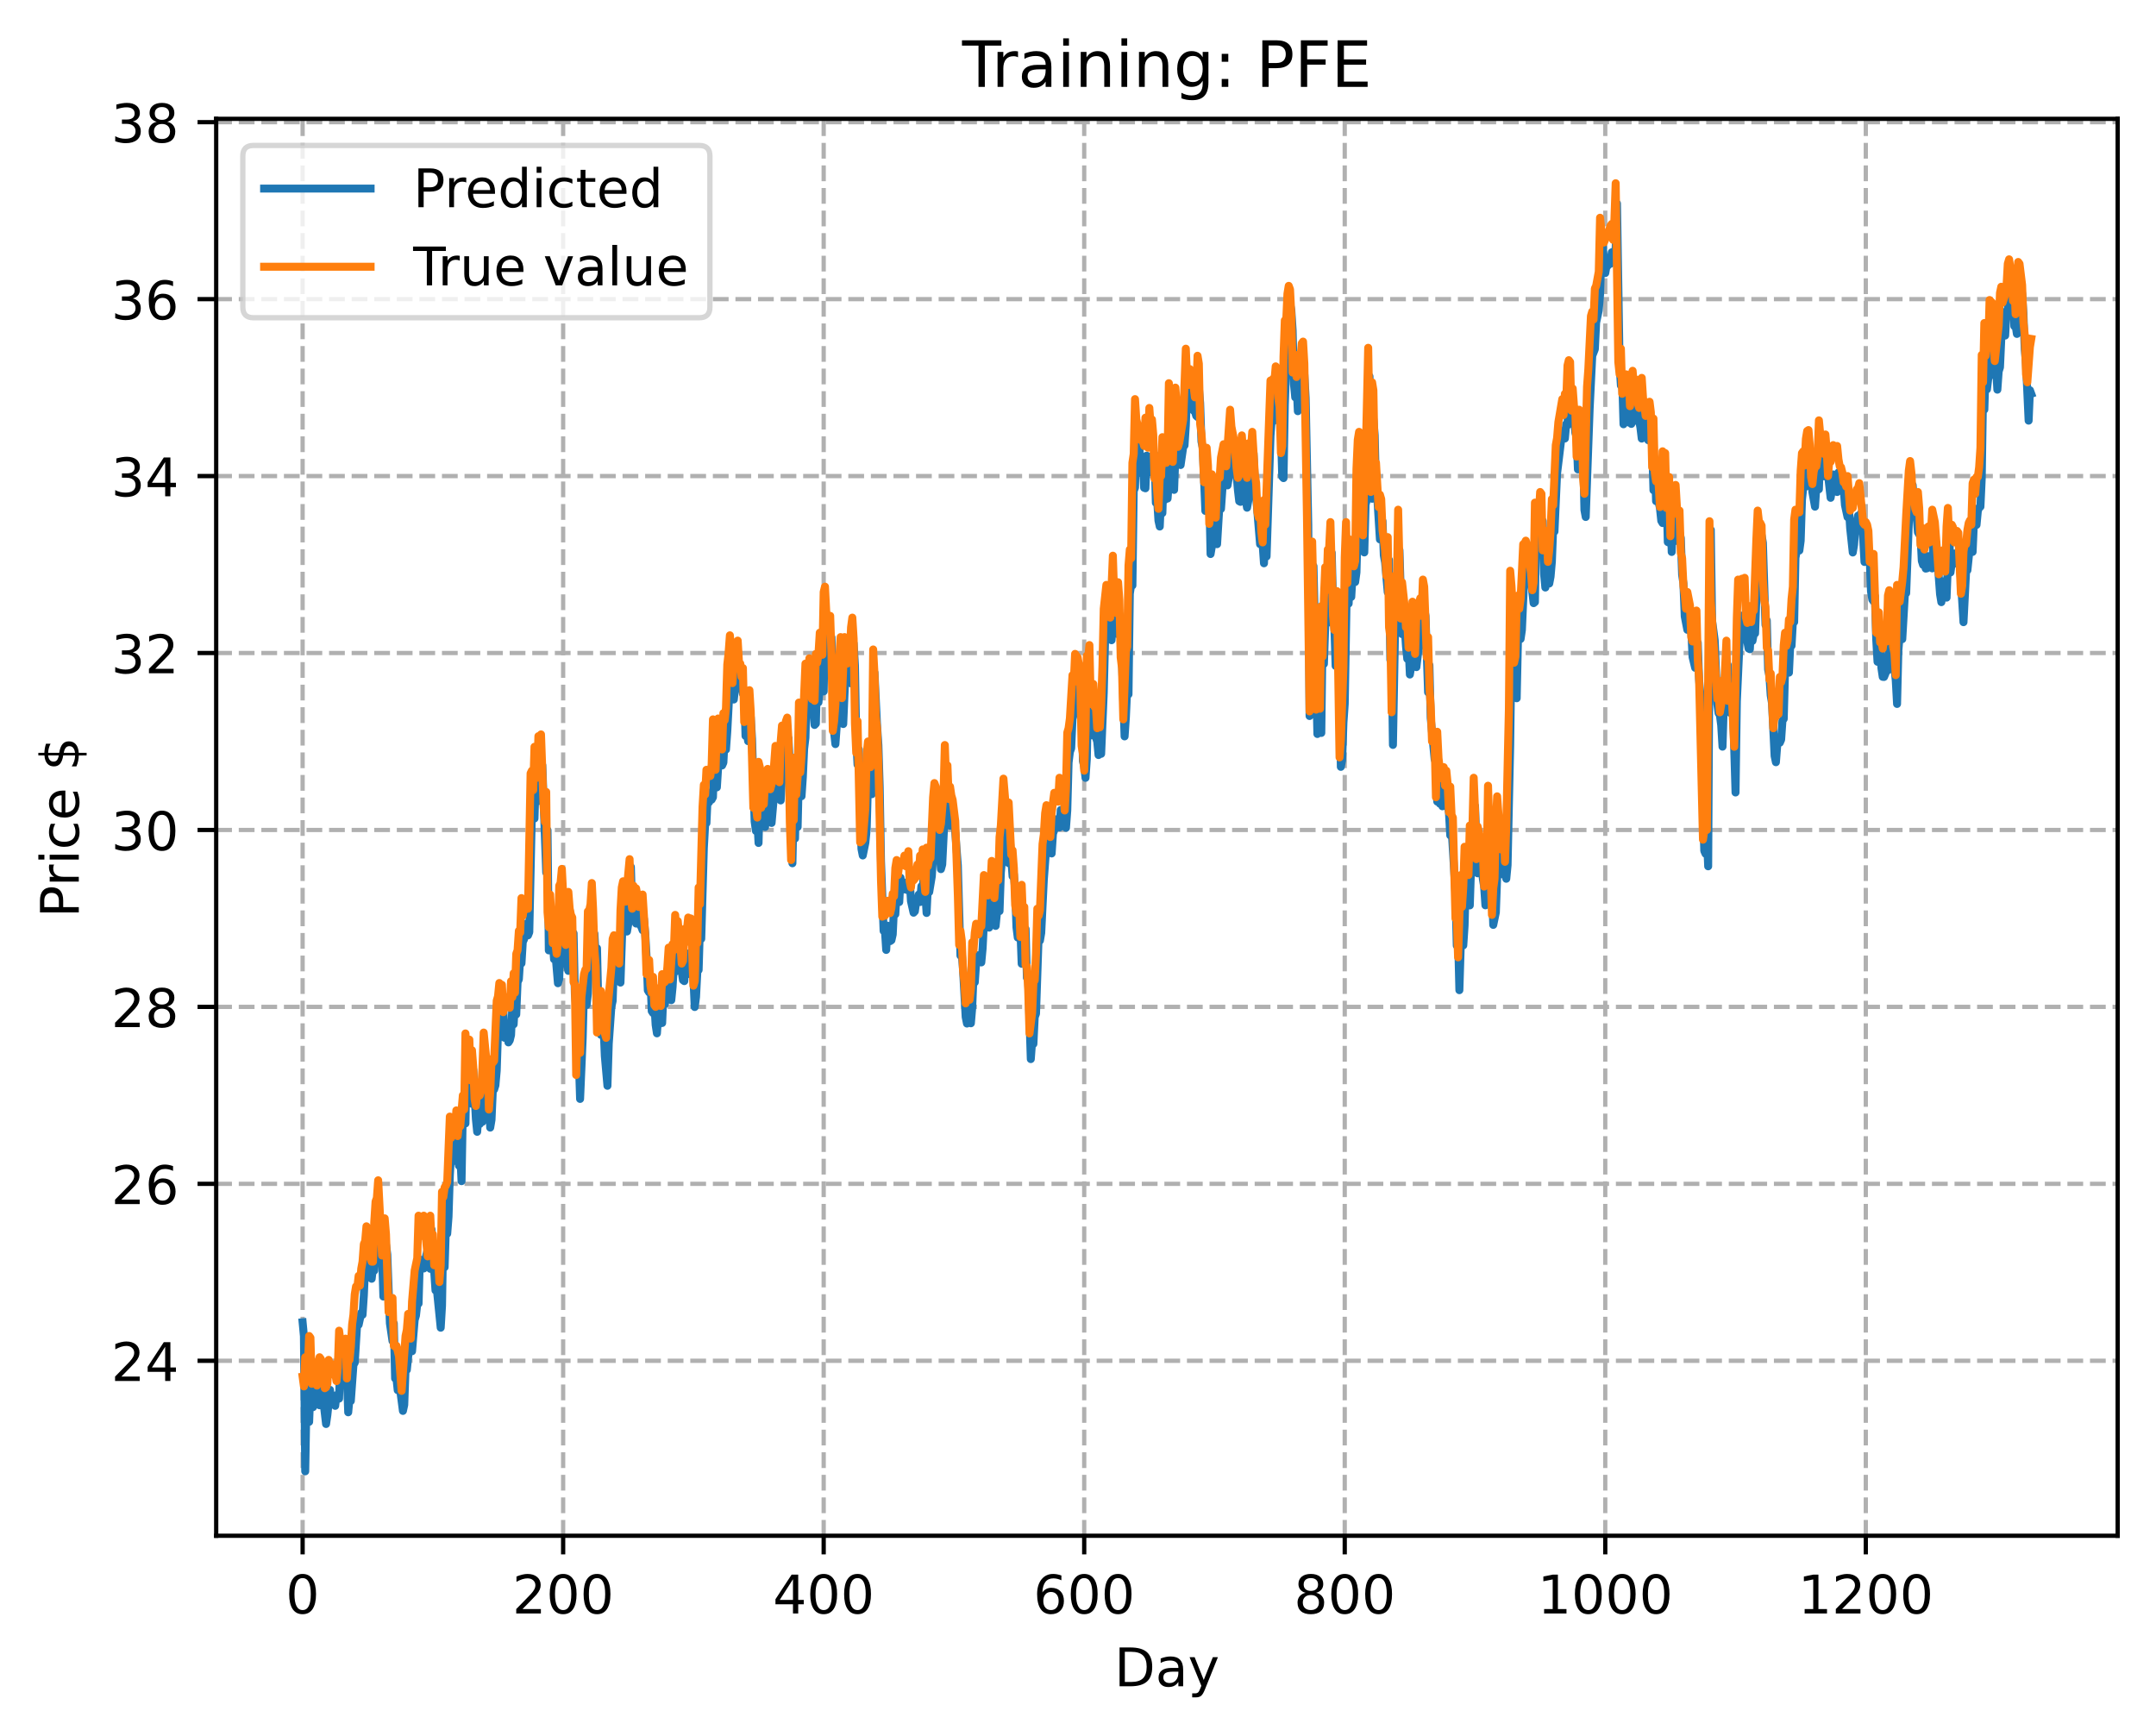 <?xml version="1.0" encoding="utf-8" standalone="no"?>
<!DOCTYPE svg PUBLIC "-//W3C//DTD SVG 1.1//EN"
  "http://www.w3.org/Graphics/SVG/1.1/DTD/svg11.dtd">
<!-- Created with matplotlib (https://matplotlib.org/) -->
<svg height="325.986pt" version="1.1" viewBox="0 0 404.923 325.986" width="404.923pt" xmlns="http://www.w3.org/2000/svg" xmlns:xlink="http://www.w3.org/1999/xlink">
 <defs>
  <style type="text/css">
*{stroke-linecap:butt;stroke-linejoin:round;}
  </style>
 </defs>
 <g id="figure_1">
  <g id="patch_1">
   <path d="M 0 325.986 
L 404.923 325.986 
L 404.923 0 
L 0 0 
z
" style="fill:#ffffff;"/>
  </g>
  <g id="axes_1">
   <g id="patch_2">
    <path d="M 40.603 288.43 
L 397.723 288.43 
L 397.723 22.318 
L 40.603 22.318 
z
" style="fill:#ffffff;"/>
   </g>
   <g id="matplotlib.axis_1">
    <g id="xtick_1">
     <g id="line2d_1">
      <path clip-path="url(#paaab0ab98f)" d="M 56.836 288.43 
L 56.836 22.318 
" style="fill:none;stroke:#b0b0b0;stroke-dasharray:2.96,1.28;stroke-dashoffset:0;stroke-width:0.8;"/>
     </g>
     <g id="line2d_2">
      <defs>
       <path d="M 0 0 
L 0 3.5 
" id="mb0ce909311" style="stroke:#000000;stroke-width:0.8;"/>
      </defs>
      <g>
       <use style="stroke:#000000;stroke-width:0.8;" x="56.836" xlink:href="#mb0ce909311" y="288.43"/>
      </g>
     </g>
     <g id="text_1">
      <!-- 0 -->
      <defs>
       <path d="M 31.781 66.406 
Q 24.172 66.406 20.328 58.906 
Q 16.5 51.422 16.5 36.375 
Q 16.5 21.391 20.328 13.891 
Q 24.172 6.391 31.781 6.391 
Q 39.453 6.391 43.281 13.891 
Q 47.125 21.391 47.125 36.375 
Q 47.125 51.422 43.281 58.906 
Q 39.453 66.406 31.781 66.406 
z
M 31.781 74.219 
Q 44.047 74.219 50.516 64.516 
Q 56.984 54.828 56.984 36.375 
Q 56.984 17.969 50.516 8.266 
Q 44.047 -1.422 31.781 -1.422 
Q 19.531 -1.422 13.062 8.266 
Q 6.594 17.969 6.594 36.375 
Q 6.594 54.828 13.062 64.516 
Q 19.531 74.219 31.781 74.219 
z
" id="DejaVuSans-48"/>
      </defs>
      <g transform="translate(53.655 303.029)scale(0.1 -0.1)">
       <use xlink:href="#DejaVuSans-48"/>
      </g>
     </g>
    </g>
    <g id="xtick_2">
     <g id="line2d_3">
      <path clip-path="url(#paaab0ab98f)" d="M 105.766 288.43 
L 105.766 22.318 
" style="fill:none;stroke:#b0b0b0;stroke-dasharray:2.96,1.28;stroke-dashoffset:0;stroke-width:0.8;"/>
     </g>
     <g id="line2d_4">
      <g>
       <use style="stroke:#000000;stroke-width:0.8;" x="105.766" xlink:href="#mb0ce909311" y="288.43"/>
      </g>
     </g>
     <g id="text_2">
      <!-- 200 -->
      <defs>
       <path d="M 19.188 8.297 
L 53.609 8.297 
L 53.609 0 
L 7.328 0 
L 7.328 8.297 
Q 12.938 14.109 22.625 23.891 
Q 32.328 33.688 34.812 36.531 
Q 39.547 41.844 41.422 45.531 
Q 43.312 49.219 43.312 52.781 
Q 43.312 58.594 39.234 62.25 
Q 35.156 65.922 28.609 65.922 
Q 23.969 65.922 18.812 64.312 
Q 13.672 62.703 7.812 59.422 
L 7.812 69.391 
Q 13.766 71.781 18.938 73 
Q 24.125 74.219 28.422 74.219 
Q 39.75 74.219 46.484 68.547 
Q 53.219 62.891 53.219 53.422 
Q 53.219 48.922 51.531 44.891 
Q 49.859 40.875 45.406 35.406 
Q 44.188 33.984 37.641 27.219 
Q 31.109 20.453 19.188 8.297 
z
" id="DejaVuSans-50"/>
      </defs>
      <g transform="translate(96.223 303.029)scale(0.1 -0.1)">
       <use xlink:href="#DejaVuSans-50"/>
       <use x="63.623" xlink:href="#DejaVuSans-48"/>
       <use x="127.246" xlink:href="#DejaVuSans-48"/>
      </g>
     </g>
    </g>
    <g id="xtick_3">
     <g id="line2d_5">
      <path clip-path="url(#paaab0ab98f)" d="M 154.697 288.43 
L 154.697 22.318 
" style="fill:none;stroke:#b0b0b0;stroke-dasharray:2.96,1.28;stroke-dashoffset:0;stroke-width:0.8;"/>
     </g>
     <g id="line2d_6">
      <g>
       <use style="stroke:#000000;stroke-width:0.8;" x="154.697" xlink:href="#mb0ce909311" y="288.43"/>
      </g>
     </g>
     <g id="text_3">
      <!-- 400 -->
      <defs>
       <path d="M 37.797 64.312 
L 12.891 25.391 
L 37.797 25.391 
z
M 35.203 72.906 
L 47.609 72.906 
L 47.609 25.391 
L 58.016 25.391 
L 58.016 17.188 
L 47.609 17.188 
L 47.609 0 
L 37.797 0 
L 37.797 17.188 
L 4.891 17.188 
L 4.891 26.703 
z
" id="DejaVuSans-52"/>
      </defs>
      <g transform="translate(145.153 303.029)scale(0.1 -0.1)">
       <use xlink:href="#DejaVuSans-52"/>
       <use x="63.623" xlink:href="#DejaVuSans-48"/>
       <use x="127.246" xlink:href="#DejaVuSans-48"/>
      </g>
     </g>
    </g>
    <g id="xtick_4">
     <g id="line2d_7">
      <path clip-path="url(#paaab0ab98f)" d="M 203.628 288.43 
L 203.628 22.318 
" style="fill:none;stroke:#b0b0b0;stroke-dasharray:2.96,1.28;stroke-dashoffset:0;stroke-width:0.8;"/>
     </g>
     <g id="line2d_8">
      <g>
       <use style="stroke:#000000;stroke-width:0.8;" x="203.628" xlink:href="#mb0ce909311" y="288.43"/>
      </g>
     </g>
     <g id="text_4">
      <!-- 600 -->
      <defs>
       <path d="M 33.016 40.375 
Q 26.375 40.375 22.484 35.828 
Q 18.609 31.297 18.609 23.391 
Q 18.609 15.531 22.484 10.953 
Q 26.375 6.391 33.016 6.391 
Q 39.656 6.391 43.531 10.953 
Q 47.406 15.531 47.406 23.391 
Q 47.406 31.297 43.531 35.828 
Q 39.656 40.375 33.016 40.375 
z
M 52.594 71.297 
L 52.594 62.312 
Q 48.875 64.062 45.094 64.984 
Q 41.312 65.922 37.594 65.922 
Q 27.828 65.922 22.672 59.328 
Q 17.531 52.734 16.797 39.406 
Q 19.672 43.656 24.016 45.922 
Q 28.375 48.188 33.594 48.188 
Q 44.578 48.188 50.953 41.516 
Q 57.328 34.859 57.328 23.391 
Q 57.328 12.156 50.688 5.359 
Q 44.047 -1.422 33.016 -1.422 
Q 20.359 -1.422 13.672 8.266 
Q 6.984 17.969 6.984 36.375 
Q 6.984 53.656 15.188 63.938 
Q 23.391 74.219 37.203 74.219 
Q 40.922 74.219 44.703 73.484 
Q 48.484 72.75 52.594 71.297 
z
" id="DejaVuSans-54"/>
      </defs>
      <g transform="translate(194.084 303.029)scale(0.1 -0.1)">
       <use xlink:href="#DejaVuSans-54"/>
       <use x="63.623" xlink:href="#DejaVuSans-48"/>
       <use x="127.246" xlink:href="#DejaVuSans-48"/>
      </g>
     </g>
    </g>
    <g id="xtick_5">
     <g id="line2d_9">
      <path clip-path="url(#paaab0ab98f)" d="M 252.558 288.43 
L 252.558 22.318 
" style="fill:none;stroke:#b0b0b0;stroke-dasharray:2.96,1.28;stroke-dashoffset:0;stroke-width:0.8;"/>
     </g>
     <g id="line2d_10">
      <g>
       <use style="stroke:#000000;stroke-width:0.8;" x="252.558" xlink:href="#mb0ce909311" y="288.43"/>
      </g>
     </g>
     <g id="text_5">
      <!-- 800 -->
      <defs>
       <path d="M 31.781 34.625 
Q 24.75 34.625 20.719 30.859 
Q 16.703 27.094 16.703 20.516 
Q 16.703 13.922 20.719 10.156 
Q 24.75 6.391 31.781 6.391 
Q 38.812 6.391 42.859 10.172 
Q 46.922 13.969 46.922 20.516 
Q 46.922 27.094 42.891 30.859 
Q 38.875 34.625 31.781 34.625 
z
M 21.922 38.812 
Q 15.578 40.375 12.031 44.719 
Q 8.5 49.078 8.5 55.328 
Q 8.5 64.062 14.719 69.141 
Q 20.953 74.219 31.781 74.219 
Q 42.672 74.219 48.875 69.141 
Q 55.078 64.062 55.078 55.328 
Q 55.078 49.078 51.531 44.719 
Q 48 40.375 41.703 38.812 
Q 48.828 37.156 52.797 32.312 
Q 56.781 27.484 56.781 20.516 
Q 56.781 9.906 50.312 4.234 
Q 43.844 -1.422 31.781 -1.422 
Q 19.734 -1.422 13.25 4.234 
Q 6.781 9.906 6.781 20.516 
Q 6.781 27.484 10.781 32.312 
Q 14.797 37.156 21.922 38.812 
z
M 18.312 54.391 
Q 18.312 48.734 21.844 45.562 
Q 25.391 42.391 31.781 42.391 
Q 38.141 42.391 41.719 45.562 
Q 45.312 48.734 45.312 54.391 
Q 45.312 60.062 41.719 63.234 
Q 38.141 66.406 31.781 66.406 
Q 25.391 66.406 21.844 63.234 
Q 18.312 60.062 18.312 54.391 
z
" id="DejaVuSans-56"/>
      </defs>
      <g transform="translate(243.015 303.029)scale(0.1 -0.1)">
       <use xlink:href="#DejaVuSans-56"/>
       <use x="63.623" xlink:href="#DejaVuSans-48"/>
       <use x="127.246" xlink:href="#DejaVuSans-48"/>
      </g>
     </g>
    </g>
    <g id="xtick_6">
     <g id="line2d_11">
      <path clip-path="url(#paaab0ab98f)" d="M 301.489 288.43 
L 301.489 22.318 
" style="fill:none;stroke:#b0b0b0;stroke-dasharray:2.96,1.28;stroke-dashoffset:0;stroke-width:0.8;"/>
     </g>
     <g id="line2d_12">
      <g>
       <use style="stroke:#000000;stroke-width:0.8;" x="301.489" xlink:href="#mb0ce909311" y="288.43"/>
      </g>
     </g>
     <g id="text_6">
      <!-- 1000 -->
      <defs>
       <path d="M 12.406 8.297 
L 28.516 8.297 
L 28.516 63.922 
L 10.984 60.406 
L 10.984 69.391 
L 28.422 72.906 
L 38.281 72.906 
L 38.281 8.297 
L 54.391 8.297 
L 54.391 0 
L 12.406 0 
z
" id="DejaVuSans-49"/>
      </defs>
      <g transform="translate(288.764 303.029)scale(0.1 -0.1)">
       <use xlink:href="#DejaVuSans-49"/>
       <use x="63.623" xlink:href="#DejaVuSans-48"/>
       <use x="127.246" xlink:href="#DejaVuSans-48"/>
       <use x="190.869" xlink:href="#DejaVuSans-48"/>
      </g>
     </g>
    </g>
    <g id="xtick_7">
     <g id="line2d_13">
      <path clip-path="url(#paaab0ab98f)" d="M 350.419 288.43 
L 350.419 22.318 
" style="fill:none;stroke:#b0b0b0;stroke-dasharray:2.96,1.28;stroke-dashoffset:0;stroke-width:0.8;"/>
     </g>
     <g id="line2d_14">
      <g>
       <use style="stroke:#000000;stroke-width:0.8;" x="350.419" xlink:href="#mb0ce909311" y="288.43"/>
      </g>
     </g>
     <g id="text_7">
      <!-- 1200 -->
      <g transform="translate(337.694 303.029)scale(0.1 -0.1)">
       <use xlink:href="#DejaVuSans-49"/>
       <use x="63.623" xlink:href="#DejaVuSans-50"/>
       <use x="127.246" xlink:href="#DejaVuSans-48"/>
       <use x="190.869" xlink:href="#DejaVuSans-48"/>
      </g>
     </g>
    </g>
    <g id="text_8">
     <!-- Day -->
     <defs>
      <path d="M 19.672 64.797 
L 19.672 8.109 
L 31.594 8.109 
Q 46.688 8.109 53.688 14.938 
Q 60.688 21.781 60.688 36.531 
Q 60.688 51.172 53.688 57.984 
Q 46.688 64.797 31.594 64.797 
z
M 9.812 72.906 
L 30.078 72.906 
Q 51.266 72.906 61.172 64.094 
Q 71.094 55.281 71.094 36.531 
Q 71.094 17.672 61.125 8.828 
Q 51.172 0 30.078 0 
L 9.812 0 
z
" id="DejaVuSans-68"/>
      <path d="M 34.281 27.484 
Q 23.391 27.484 19.188 25 
Q 14.984 22.516 14.984 16.5 
Q 14.984 11.719 18.141 8.906 
Q 21.297 6.109 26.703 6.109 
Q 34.188 6.109 38.703 11.406 
Q 43.219 16.703 43.219 25.484 
L 43.219 27.484 
z
M 52.203 31.203 
L 52.203 0 
L 43.219 0 
L 43.219 8.297 
Q 40.141 3.328 35.547 0.953 
Q 30.953 -1.422 24.312 -1.422 
Q 15.922 -1.422 10.953 3.297 
Q 6 8.016 6 15.922 
Q 6 25.141 12.172 29.828 
Q 18.359 34.516 30.609 34.516 
L 43.219 34.516 
L 43.219 35.406 
Q 43.219 41.609 39.141 45 
Q 35.062 48.391 27.688 48.391 
Q 23 48.391 18.547 47.266 
Q 14.109 46.141 10.016 43.891 
L 10.016 52.203 
Q 14.938 54.109 19.578 55.047 
Q 24.219 56 28.609 56 
Q 40.484 56 46.344 49.844 
Q 52.203 43.703 52.203 31.203 
z
" id="DejaVuSans-97"/>
      <path d="M 32.172 -5.078 
Q 28.375 -14.844 24.75 -17.812 
Q 21.141 -20.797 15.094 -20.797 
L 7.906 -20.797 
L 7.906 -13.281 
L 13.188 -13.281 
Q 16.891 -13.281 18.938 -11.516 
Q 21 -9.766 23.484 -3.219 
L 25.094 0.875 
L 2.984 54.688 
L 12.5 54.688 
L 29.594 11.922 
L 46.688 54.688 
L 56.203 54.688 
z
" id="DejaVuSans-121"/>
     </defs>
     <g transform="translate(209.29 316.707)scale(0.1 -0.1)">
      <use xlink:href="#DejaVuSans-68"/>
      <use x="77.002" xlink:href="#DejaVuSans-97"/>
      <use x="138.281" xlink:href="#DejaVuSans-121"/>
     </g>
    </g>
   </g>
   <g id="matplotlib.axis_2">
    <g id="ytick_1">
     <g id="line2d_15">
      <path clip-path="url(#paaab0ab98f)" d="M 40.603 255.571 
L 397.723 255.571 
" style="fill:none;stroke:#b0b0b0;stroke-dasharray:2.96,1.28;stroke-dashoffset:0;stroke-width:0.8;"/>
     </g>
     <g id="line2d_16">
      <defs>
       <path d="M 0 0 
L -3.5 0 
" id="me2d53931ae" style="stroke:#000000;stroke-width:0.8;"/>
      </defs>
      <g>
       <use style="stroke:#000000;stroke-width:0.8;" x="40.603" xlink:href="#me2d53931ae" y="255.571"/>
      </g>
     </g>
     <g id="text_9">
      <!-- 24 -->
      <g transform="translate(20.878 259.37)scale(0.1 -0.1)">
       <use xlink:href="#DejaVuSans-50"/>
       <use x="63.623" xlink:href="#DejaVuSans-52"/>
      </g>
     </g>
    </g>
    <g id="ytick_2">
     <g id="line2d_17">
      <path clip-path="url(#paaab0ab98f)" d="M 40.603 222.339 
L 397.723 222.339 
" style="fill:none;stroke:#b0b0b0;stroke-dasharray:2.96,1.28;stroke-dashoffset:0;stroke-width:0.8;"/>
     </g>
     <g id="line2d_18">
      <g>
       <use style="stroke:#000000;stroke-width:0.8;" x="40.603" xlink:href="#me2d53931ae" y="222.339"/>
      </g>
     </g>
     <g id="text_10">
      <!-- 26 -->
      <g transform="translate(20.878 226.138)scale(0.1 -0.1)">
       <use xlink:href="#DejaVuSans-50"/>
       <use x="63.623" xlink:href="#DejaVuSans-54"/>
      </g>
     </g>
    </g>
    <g id="ytick_3">
     <g id="line2d_19">
      <path clip-path="url(#paaab0ab98f)" d="M 40.603 189.107 
L 397.723 189.107 
" style="fill:none;stroke:#b0b0b0;stroke-dasharray:2.96,1.28;stroke-dashoffset:0;stroke-width:0.8;"/>
     </g>
     <g id="line2d_20">
      <g>
       <use style="stroke:#000000;stroke-width:0.8;" x="40.603" xlink:href="#me2d53931ae" y="189.107"/>
      </g>
     </g>
     <g id="text_11">
      <!-- 28 -->
      <g transform="translate(20.878 192.907)scale(0.1 -0.1)">
       <use xlink:href="#DejaVuSans-50"/>
       <use x="63.623" xlink:href="#DejaVuSans-56"/>
      </g>
     </g>
    </g>
    <g id="ytick_4">
     <g id="line2d_21">
      <path clip-path="url(#paaab0ab98f)" d="M 40.603 155.876 
L 397.723 155.876 
" style="fill:none;stroke:#b0b0b0;stroke-dasharray:2.96,1.28;stroke-dashoffset:0;stroke-width:0.8;"/>
     </g>
     <g id="line2d_22">
      <g>
       <use style="stroke:#000000;stroke-width:0.8;" x="40.603" xlink:href="#me2d53931ae" y="155.876"/>
      </g>
     </g>
     <g id="text_12">
      <!-- 30 -->
      <defs>
       <path d="M 40.578 39.312 
Q 47.656 37.797 51.625 33 
Q 55.609 28.219 55.609 21.188 
Q 55.609 10.406 48.188 4.484 
Q 40.766 -1.422 27.094 -1.422 
Q 22.516 -1.422 17.656 -0.516 
Q 12.797 0.391 7.625 2.203 
L 7.625 11.719 
Q 11.719 9.328 16.594 8.109 
Q 21.484 6.891 26.812 6.891 
Q 36.078 6.891 40.938 10.547 
Q 45.797 14.203 45.797 21.188 
Q 45.797 27.641 41.281 31.266 
Q 36.766 34.906 28.719 34.906 
L 20.219 34.906 
L 20.219 43.016 
L 29.109 43.016 
Q 36.375 43.016 40.234 45.922 
Q 44.094 48.828 44.094 54.297 
Q 44.094 59.906 40.109 62.906 
Q 36.141 65.922 28.719 65.922 
Q 24.656 65.922 20.016 65.031 
Q 15.375 64.156 9.812 62.312 
L 9.812 71.094 
Q 15.438 72.656 20.344 73.438 
Q 25.25 74.219 29.594 74.219 
Q 40.828 74.219 47.359 69.109 
Q 53.906 64.016 53.906 55.328 
Q 53.906 49.266 50.438 45.094 
Q 46.969 40.922 40.578 39.312 
z
" id="DejaVuSans-51"/>
      </defs>
      <g transform="translate(20.878 159.675)scale(0.1 -0.1)">
       <use xlink:href="#DejaVuSans-51"/>
       <use x="63.623" xlink:href="#DejaVuSans-48"/>
      </g>
     </g>
    </g>
    <g id="ytick_5">
     <g id="line2d_23">
      <path clip-path="url(#paaab0ab98f)" d="M 40.603 122.644 
L 397.723 122.644 
" style="fill:none;stroke:#b0b0b0;stroke-dasharray:2.96,1.28;stroke-dashoffset:0;stroke-width:0.8;"/>
     </g>
     <g id="line2d_24">
      <g>
       <use style="stroke:#000000;stroke-width:0.8;" x="40.603" xlink:href="#me2d53931ae" y="122.644"/>
      </g>
     </g>
     <g id="text_13">
      <!-- 32 -->
      <g transform="translate(20.878 126.443)scale(0.1 -0.1)">
       <use xlink:href="#DejaVuSans-51"/>
       <use x="63.623" xlink:href="#DejaVuSans-50"/>
      </g>
     </g>
    </g>
    <g id="ytick_6">
     <g id="line2d_25">
      <path clip-path="url(#paaab0ab98f)" d="M 40.603 89.412 
L 397.723 89.412 
" style="fill:none;stroke:#b0b0b0;stroke-dasharray:2.96,1.28;stroke-dashoffset:0;stroke-width:0.8;"/>
     </g>
     <g id="line2d_26">
      <g>
       <use style="stroke:#000000;stroke-width:0.8;" x="40.603" xlink:href="#me2d53931ae" y="89.412"/>
      </g>
     </g>
     <g id="text_14">
      <!-- 34 -->
      <g transform="translate(20.878 93.212)scale(0.1 -0.1)">
       <use xlink:href="#DejaVuSans-51"/>
       <use x="63.623" xlink:href="#DejaVuSans-52"/>
      </g>
     </g>
    </g>
    <g id="ytick_7">
     <g id="line2d_27">
      <path clip-path="url(#paaab0ab98f)" d="M 40.603 56.181 
L 397.723 56.181 
" style="fill:none;stroke:#b0b0b0;stroke-dasharray:2.96,1.28;stroke-dashoffset:0;stroke-width:0.8;"/>
     </g>
     <g id="line2d_28">
      <g>
       <use style="stroke:#000000;stroke-width:0.8;" x="40.603" xlink:href="#me2d53931ae" y="56.181"/>
      </g>
     </g>
     <g id="text_15">
      <!-- 36 -->
      <g transform="translate(20.878 59.98)scale(0.1 -0.1)">
       <use xlink:href="#DejaVuSans-51"/>
       <use x="63.623" xlink:href="#DejaVuSans-54"/>
      </g>
     </g>
    </g>
    <g id="ytick_8">
     <g id="line2d_29">
      <path clip-path="url(#paaab0ab98f)" d="M 40.603 22.949 
L 397.723 22.949 
" style="fill:none;stroke:#b0b0b0;stroke-dasharray:2.96,1.28;stroke-dashoffset:0;stroke-width:0.8;"/>
     </g>
     <g id="line2d_30">
      <g>
       <use style="stroke:#000000;stroke-width:0.8;" x="40.603" xlink:href="#me2d53931ae" y="22.949"/>
      </g>
     </g>
     <g id="text_16">
      <!-- 38 -->
      <g transform="translate(20.878 26.748)scale(0.1 -0.1)">
       <use xlink:href="#DejaVuSans-51"/>
       <use x="63.623" xlink:href="#DejaVuSans-56"/>
      </g>
     </g>
    </g>
    <g id="text_17">
     <!-- Price $ -->
     <defs>
      <path d="M 19.672 64.797 
L 19.672 37.406 
L 32.078 37.406 
Q 38.969 37.406 42.719 40.969 
Q 46.484 44.531 46.484 51.125 
Q 46.484 57.672 42.719 61.234 
Q 38.969 64.797 32.078 64.797 
z
M 9.812 72.906 
L 32.078 72.906 
Q 44.344 72.906 50.609 67.359 
Q 56.891 61.812 56.891 51.125 
Q 56.891 40.328 50.609 34.812 
Q 44.344 29.297 32.078 29.297 
L 19.672 29.297 
L 19.672 0 
L 9.812 0 
z
" id="DejaVuSans-80"/>
      <path d="M 41.109 46.297 
Q 39.594 47.172 37.812 47.578 
Q 36.031 48 33.891 48 
Q 26.266 48 22.188 43.047 
Q 18.109 38.094 18.109 28.812 
L 18.109 0 
L 9.078 0 
L 9.078 54.688 
L 18.109 54.688 
L 18.109 46.188 
Q 20.953 51.172 25.484 53.578 
Q 30.031 56 36.531 56 
Q 37.453 56 38.578 55.875 
Q 39.703 55.766 41.062 55.516 
z
" id="DejaVuSans-114"/>
      <path d="M 9.422 54.688 
L 18.406 54.688 
L 18.406 0 
L 9.422 0 
z
M 9.422 75.984 
L 18.406 75.984 
L 18.406 64.594 
L 9.422 64.594 
z
" id="DejaVuSans-105"/>
      <path d="M 48.781 52.594 
L 48.781 44.188 
Q 44.969 46.297 41.141 47.344 
Q 37.312 48.391 33.406 48.391 
Q 24.656 48.391 19.812 42.844 
Q 14.984 37.312 14.984 27.297 
Q 14.984 17.281 19.812 11.734 
Q 24.656 6.203 33.406 6.203 
Q 37.312 6.203 41.141 7.25 
Q 44.969 8.297 48.781 10.406 
L 48.781 2.094 
Q 45.016 0.344 40.984 -0.531 
Q 36.969 -1.422 32.422 -1.422 
Q 20.062 -1.422 12.781 6.344 
Q 5.516 14.109 5.516 27.297 
Q 5.516 40.672 12.859 48.328 
Q 20.219 56 33.016 56 
Q 37.156 56 41.109 55.141 
Q 45.062 54.297 48.781 52.594 
z
" id="DejaVuSans-99"/>
      <path d="M 56.203 29.594 
L 56.203 25.203 
L 14.891 25.203 
Q 15.484 15.922 20.484 11.062 
Q 25.484 6.203 34.422 6.203 
Q 39.594 6.203 44.453 7.469 
Q 49.312 8.734 54.109 11.281 
L 54.109 2.781 
Q 49.266 0.734 44.188 -0.344 
Q 39.109 -1.422 33.891 -1.422 
Q 20.797 -1.422 13.156 6.188 
Q 5.516 13.812 5.516 26.812 
Q 5.516 40.234 12.766 48.109 
Q 20.016 56 32.328 56 
Q 43.359 56 49.781 48.891 
Q 56.203 41.797 56.203 29.594 
z
M 47.219 32.234 
Q 47.125 39.594 43.094 43.984 
Q 39.062 48.391 32.422 48.391 
Q 24.906 48.391 20.391 44.141 
Q 15.875 39.891 15.188 32.172 
z
" id="DejaVuSans-101"/>
      <path id="DejaVuSans-32"/>
      <path d="M 33.797 -14.703 
L 28.906 -14.703 
L 28.859 0 
Q 23.734 0.094 18.609 1.188 
Q 13.484 2.297 8.297 4.5 
L 8.297 13.281 
Q 13.281 10.156 18.375 8.562 
Q 23.484 6.984 28.906 6.938 
L 28.906 29.203 
Q 18.109 30.953 13.203 35.156 
Q 8.297 39.359 8.297 46.688 
Q 8.297 54.641 13.625 59.219 
Q 18.953 63.812 28.906 64.5 
L 28.906 75.984 
L 33.797 75.984 
L 33.797 64.656 
Q 38.328 64.453 42.578 63.688 
Q 46.828 62.938 50.875 61.625 
L 50.875 53.078 
Q 46.828 55.125 42.547 56.25 
Q 38.281 57.375 33.797 57.562 
L 33.797 36.719 
Q 44.875 35.016 50.094 30.609 
Q 55.328 26.219 55.328 18.609 
Q 55.328 10.359 49.781 5.594 
Q 44.234 0.828 33.797 0.094 
z
M 28.906 37.594 
L 28.906 57.625 
Q 23.25 56.984 20.266 54.391 
Q 17.281 51.812 17.281 47.516 
Q 17.281 43.312 20.031 40.969 
Q 22.797 38.625 28.906 37.594 
z
M 33.797 28.219 
L 33.797 7.078 
Q 39.984 7.906 43.141 10.594 
Q 46.297 13.281 46.297 17.672 
Q 46.297 21.969 43.281 24.5 
Q 40.281 27.047 33.797 28.219 
z
" id="DejaVuSans-36"/>
     </defs>
     <g transform="translate(14.798 172.342)rotate(-90)scale(0.1 -0.1)">
      <use xlink:href="#DejaVuSans-80"/>
      <use x="58.553" xlink:href="#DejaVuSans-114"/>
      <use x="99.666" xlink:href="#DejaVuSans-105"/>
      <use x="127.449" xlink:href="#DejaVuSans-99"/>
      <use x="182.43" xlink:href="#DejaVuSans-101"/>
      <use x="243.953" xlink:href="#DejaVuSans-32"/>
      <use x="275.74" xlink:href="#DejaVuSans-36"/>
     </g>
    </g>
   </g>
   <g id="line2d_31">
    <path clip-path="url(#paaab0ab98f)" d="M 56.836 248.345 
L 57.081 250.952 
L 57.325 276.334 
L 57.57 262.407 
L 57.814 266.641 
L 58.059 267.042 
L 58.304 260.575 
L 58.548 257.518 
L 58.793 264.279 
L 59.282 257.371 
L 59.527 259.307 
L 59.772 263.174 
L 60.016 263.924 
L 60.261 261.669 
L 60.506 261.207 
L 61.24 267.445 
L 61.484 265.754 
L 61.974 261.028 
L 62.218 263.548 
L 62.463 262.06 
L 62.708 262.693 
L 62.952 264.036 
L 63.197 262.026 
L 63.441 262.634 
L 63.686 262.68 
L 63.931 254.324 
L 64.175 257.381 
L 64.42 257.846 
L 64.909 260.222 
L 65.154 258.387 
L 65.399 265.248 
L 65.643 262.58 
L 65.888 263.128 
L 66.377 256.359 
L 66.622 255.937 
L 67.111 248.118 
L 67.356 248.812 
L 67.845 246.573 
L 68.09 246.935 
L 68.335 243.259 
L 68.579 237.613 
L 68.824 237.962 
L 69.069 235.46 
L 69.313 236.214 
L 69.802 240.169 
L 70.047 238.054 
L 70.292 238.641 
L 70.536 232.5 
L 70.781 229.612 
L 71.026 229.927 
L 71.27 227.885 
L 71.76 235.84 
L 72.004 243.508 
L 72.249 240.028 
L 72.494 233.773 
L 72.738 235.602 
L 73.228 248.534 
L 73.717 251.863 
L 73.962 248.553 
L 74.206 258.884 
L 74.451 258.786 
L 74.696 261.102 
L 74.94 259.381 
L 75.674 264.987 
L 75.919 263.857 
L 76.163 257.18 
L 76.408 257.286 
L 76.897 252.457 
L 77.387 253.783 
L 77.876 247.917 
L 78.121 247.083 
L 78.365 244.92 
L 78.61 244.828 
L 78.855 236.55 
L 79.099 236.792 
L 79.344 236.8 
L 79.589 238.238 
L 80.078 235.652 
L 80.323 234.682 
L 80.567 237.833 
L 80.812 238.296 
L 81.056 230.931 
L 81.301 237.438 
L 81.546 238.715 
L 81.79 242.36 
L 82.035 242.048 
L 82.769 249.363 
L 83.014 245.243 
L 83.258 230.773 
L 83.503 238.002 
L 83.748 230.333 
L 83.992 231.701 
L 84.237 228.518 
L 84.482 220.73 
L 84.726 216.51 
L 84.971 218.166 
L 85.216 213.859 
L 85.46 217.618 
L 85.705 216.873 
L 85.95 213.385 
L 86.194 218.935 
L 86.439 216.633 
L 86.684 221.835 
L 86.928 208.126 
L 87.173 210.565 
L 87.417 211.005 
L 87.662 198.773 
L 88.151 203.969 
L 88.396 197.896 
L 88.641 207.318 
L 88.885 200.916 
L 89.375 210.153 
L 89.619 212.57 
L 89.864 209.228 
L 90.109 211.097 
L 90.353 210.207 
L 90.598 210.703 
L 90.843 207.126 
L 91.087 200.305 
L 91.332 201.356 
L 91.577 203.889 
L 91.821 204.574 
L 92.066 211.778 
L 92.311 210.32 
L 92.555 204.729 
L 92.8 204.621 
L 93.044 203.84 
L 93.289 201.073 
L 93.534 193.448 
L 93.778 192.853 
L 94.023 189.972 
L 94.268 190.406 
L 94.512 189.308 
L 94.757 194.911 
L 95.246 193.307 
L 95.491 195.778 
L 95.736 195.396 
L 95.98 194.4 
L 96.225 189.061 
L 96.47 192.385 
L 96.714 188.087 
L 96.959 190.529 
L 97.204 184.456 
L 97.448 183.936 
L 97.693 180.08 
L 97.938 180.928 
L 98.182 176.915 
L 98.427 176.386 
L 98.672 173.504 
L 98.916 175.634 
L 99.161 175.676 
L 99.405 175.077 
L 99.895 152.264 
L 100.139 152.598 
L 100.384 153.724 
L 100.629 145.594 
L 101.118 150.448 
L 101.363 143.691 
L 101.607 146.857 
L 101.852 143.722 
L 102.586 163.877 
L 102.831 155.925 
L 103.075 178.496 
L 103.32 177.301 
L 103.565 173.292 
L 104.054 180.151 
L 104.299 178.912 
L 104.788 184.665 
L 105.032 183.814 
L 105.277 173.075 
L 105.522 172.508 
L 105.766 170.207 
L 106.256 176.217 
L 106.5 181.111 
L 106.745 182.343 
L 106.99 170.968 
L 107.479 178.097 
L 107.724 175.289 
L 107.968 186.696 
L 108.213 189.196 
L 108.458 200.661 
L 108.702 198.672 
L 108.947 206.393 
L 109.436 194.952 
L 109.681 185.637 
L 109.926 185.894 
L 110.17 188.758 
L 110.415 186.608 
L 110.66 180.199 
L 111.638 175.36 
L 111.883 179.793 
L 112.127 178.089 
L 112.372 189.095 
L 112.617 192.669 
L 112.861 194.358 
L 113.106 192.094 
L 113.351 192.73 
L 113.595 198.351 
L 114.085 203.926 
L 114.329 196.027 
L 114.819 189.07 
L 115.063 187.993 
L 115.308 180.925 
L 115.553 183.057 
L 115.797 183.09 
L 116.042 180.74 
L 116.287 181.82 
L 116.531 184.541 
L 117.02 170.067 
L 117.265 170.193 
L 117.51 171.101 
L 117.754 174.952 
L 117.999 173.518 
L 118.488 162.818 
L 118.733 171.291 
L 118.978 172.982 
L 119.222 171.128 
L 119.467 173.454 
L 119.712 170.795 
L 119.956 172.679 
L 120.201 173.699 
L 120.446 174.065 
L 120.69 174.708 
L 120.935 172.55 
L 121.18 175.278 
L 121.424 179.549 
L 121.669 185.998 
L 121.914 186.391 
L 122.158 183.674 
L 122.403 189.899 
L 122.648 190.268 
L 122.892 188.461 
L 123.137 192.487 
L 123.381 194.076 
L 123.626 190.579 
L 123.871 192.29 
L 124.115 190.255 
L 124.36 192.133 
L 124.605 186.399 
L 124.849 188.645 
L 125.094 187.431 
L 125.339 187.803 
L 125.583 186.505 
L 125.828 182.965 
L 126.073 187.845 
L 126.317 185.377 
L 126.562 181.269 
L 126.807 182.525 
L 127.051 175.876 
L 127.296 180.025 
L 127.541 175.762 
L 127.785 181.717 
L 128.03 182.396 
L 128.275 184.085 
L 128.519 184.266 
L 128.764 180.292 
L 129.008 183.017 
L 129.498 179.004 
L 129.742 181.172 
L 129.987 178.231 
L 130.476 189.131 
L 130.721 187.247 
L 130.966 182.458 
L 131.21 182.177 
L 131.455 173.973 
L 131.7 176.332 
L 132.189 159.256 
L 132.434 154.807 
L 132.678 154.59 
L 132.923 149.187 
L 133.168 150.68 
L 133.412 148.847 
L 133.657 150.185 
L 133.902 149.723 
L 134.146 142.059 
L 134.636 147.877 
L 135.125 140.17 
L 135.369 141.626 
L 135.614 143.765 
L 135.859 143.227 
L 136.103 138.525 
L 136.348 140.775 
L 136.593 137.358 
L 137.082 128.015 
L 137.327 127.298 
L 137.571 127.58 
L 137.816 131.376 
L 138.061 129.245 
L 138.305 128.818 
L 138.795 125.738 
L 139.039 128.721 
L 139.284 127.986 
L 139.529 130.311 
L 139.773 129.658 
L 140.018 138.221 
L 140.263 137.631 
L 140.507 139.202 
L 140.752 134.006 
L 140.996 134.651 
L 141.241 138.745 
L 141.73 154.293 
L 141.975 156.065 
L 142.22 153.683 
L 142.464 158.32 
L 142.709 148.553 
L 142.954 148.7 
L 143.198 153.66 
L 143.443 152.462 
L 143.688 155.315 
L 144.177 149.089 
L 144.666 151.286 
L 144.911 154.558 
L 145.645 146.141 
L 145.89 145.307 
L 146.134 145.352 
L 146.624 150.333 
L 147.113 141.32 
L 147.357 141.907 
L 147.602 141.923 
L 147.847 138.327 
L 148.091 138.677 
L 148.336 143.871 
L 148.825 162.131 
L 149.07 150.768 
L 149.315 157.491 
L 149.559 147.606 
L 149.804 155.318 
L 150.293 134.649 
L 150.538 149.54 
L 150.783 145.931 
L 151.027 140.642 
L 151.272 138.554 
L 151.517 130.051 
L 151.761 132.432 
L 152.006 132.185 
L 152.251 128.738 
L 152.495 129.937 
L 152.984 136.156 
L 153.229 135.904 
L 153.474 126.155 
L 153.718 131.916 
L 153.963 129.023 
L 154.208 124.565 
L 154.697 129.854 
L 154.942 116.85 
L 155.186 115.592 
L 155.431 119.482 
L 155.676 119.944 
L 155.92 120.108 
L 156.165 119.725 
L 156.41 125.867 
L 156.654 137.579 
L 156.899 139.752 
L 157.144 136.387 
L 157.388 129.934 
L 157.633 133.189 
L 158.122 124.933 
L 158.367 135.982 
L 158.856 124.618 
L 159.101 125.337 
L 159.345 127.685 
L 159.59 124.958 
L 159.835 128.35 
L 160.324 120.833 
L 160.569 124.999 
L 160.813 138.915 
L 161.058 143.626 
L 161.303 140.756 
L 161.792 159.428 
L 162.037 160.669 
L 162.526 158.279 
L 162.771 155.789 
L 163.015 146.914 
L 163.26 144.962 
L 163.505 144.763 
L 163.749 149.158 
L 163.994 148.594 
L 164.239 126.336 
L 164.728 136.41 
L 164.972 139.945 
L 165.217 147.799 
L 165.462 161.737 
L 165.951 174.838 
L 166.196 174.671 
L 166.44 178.409 
L 166.685 173.852 
L 166.93 174.061 
L 167.174 176.758 
L 167.419 176.588 
L 167.664 175.502 
L 167.908 170.346 
L 168.153 171.712 
L 168.398 167.496 
L 168.642 166.275 
L 168.887 169.419 
L 169.132 164.838 
L 169.376 166.861 
L 169.621 166.27 
L 169.866 167.044 
L 170.11 165.752 
L 170.355 167.149 
L 170.6 166.368 
L 170.844 165.069 
L 171.089 169.238 
L 171.578 171.418 
L 171.823 171.159 
L 172.067 169.345 
L 172.312 169.314 
L 172.557 167.995 
L 172.801 169.412 
L 173.046 166.454 
L 173.291 167.06 
L 173.535 163.726 
L 174.025 171.468 
L 174.269 166.408 
L 174.514 167.545 
L 175.003 164.578 
L 175.737 152.998 
L 175.982 152.562 
L 176.716 163.237 
L 176.96 162.361 
L 177.694 147.487 
L 177.939 150.393 
L 178.184 148.975 
L 178.428 155.073 
L 178.673 151.858 
L 178.918 152.751 
L 179.162 153.077 
L 179.896 162.578 
L 180.386 179.483 
L 180.63 179.054 
L 180.875 182.196 
L 181.364 191.008 
L 181.609 192.235 
L 182.098 188.346 
L 182.343 192.184 
L 182.588 189.304 
L 182.832 183.292 
L 183.077 184.486 
L 183.321 180.979 
L 183.566 179.407 
L 183.811 180.72 
L 184.055 180.339 
L 184.3 180.755 
L 184.545 178.142 
L 185.034 168.457 
L 185.279 170.657 
L 185.523 170.744 
L 185.768 174.223 
L 186.013 169.826 
L 186.257 172.152 
L 186.502 167.397 
L 186.747 173.018 
L 186.991 173.9 
L 187.236 171.447 
L 187.481 167.669 
L 187.725 171.118 
L 187.97 163.888 
L 188.215 161.221 
L 188.704 151.824 
L 188.948 153.271 
L 189.193 156.583 
L 189.438 162.11 
L 189.682 157.841 
L 190.172 164.579 
L 190.416 164.186 
L 190.661 167.278 
L 190.906 174.174 
L 191.15 176.089 
L 191.395 173.429 
L 191.64 174.547 
L 191.884 181.007 
L 192.129 172.911 
L 192.374 177.433 
L 192.618 174.478 
L 192.863 183.635 
L 193.108 183.769 
L 193.597 198.911 
L 193.842 195.579 
L 194.086 196.062 
L 194.331 191.03 
L 194.575 190.382 
L 195.065 175.82 
L 195.309 176.665 
L 195.554 175.211 
L 196.043 165.175 
L 196.533 158.703 
L 196.777 157.793 
L 197.022 158.588 
L 197.267 158.886 
L 197.511 160.291 
L 197.756 156.6 
L 198.001 155.901 
L 198.245 153.875 
L 198.49 154.022 
L 198.735 154.403 
L 198.979 155.405 
L 199.224 152.124 
L 199.469 154.069 
L 199.713 154.013 
L 199.958 152.297 
L 200.203 155.473 
L 200.447 152.198 
L 200.692 143.212 
L 200.936 141.219 
L 201.181 140.547 
L 201.426 135.028 
L 201.915 133.223 
L 202.16 128.482 
L 202.404 128.772 
L 202.649 130.8 
L 202.894 129.835 
L 203.138 129.58 
L 203.383 142.915 
L 203.628 143.963 
L 203.872 146.091 
L 204.117 142.525 
L 204.362 130.385 
L 204.606 131.764 
L 204.851 129.699 
L 205.096 138.105 
L 205.34 137.429 
L 205.585 133.313 
L 205.83 138.474 
L 206.074 139.29 
L 206.319 141.805 
L 206.563 138.872 
L 206.808 141.579 
L 207.297 130.089 
L 207.542 120.303 
L 208.031 116.109 
L 208.521 119.916 
L 208.765 120.239 
L 209.255 112.061 
L 209.499 116.164 
L 209.744 115.662 
L 209.989 119.126 
L 210.233 115.313 
L 210.478 117.145 
L 211.212 138.304 
L 211.457 134.654 
L 211.701 129.302 
L 211.946 130.4 
L 212.191 111.516 
L 212.435 109.852 
L 212.68 109.96 
L 212.924 92.209 
L 213.169 91.581 
L 213.414 82.745 
L 213.658 83.886 
L 213.903 83.274 
L 214.392 88.921 
L 214.637 87.142 
L 214.882 91.613 
L 215.126 91.707 
L 215.371 85.576 
L 215.86 88.697 
L 216.105 86.104 
L 216.35 85.634 
L 216.594 86.492 
L 216.839 85.345 
L 217.084 94.432 
L 217.328 93.906 
L 217.573 97.779 
L 217.818 98.889 
L 218.062 93.136 
L 218.307 96.363 
L 218.551 88.715 
L 218.796 93.854 
L 219.041 90.441 
L 219.285 93.63 
L 219.53 90.398 
L 219.775 78.189 
L 220.019 85.424 
L 220.264 86.125 
L 220.509 92.005 
L 220.998 78.765 
L 221.487 87.241 
L 221.732 87.34 
L 222.221 83.953 
L 222.466 83.657 
L 222.711 79.882 
L 222.955 73.129 
L 223.2 74.804 
L 223.445 75.316 
L 223.689 73.132 
L 223.934 74.409 
L 224.179 77.132 
L 224.423 77.231 
L 224.668 78.103 
L 224.912 78.321 
L 225.157 72.753 
L 225.402 75.68 
L 225.646 82.919 
L 225.891 84.108 
L 226.38 95.957 
L 226.625 94.421 
L 226.87 90.726 
L 227.114 92.692 
L 227.359 104.054 
L 227.604 102.61 
L 227.848 93.814 
L 228.093 94.505 
L 228.582 102.201 
L 229.072 94.041 
L 229.316 95.582 
L 229.806 88.56 
L 230.05 88.596 
L 230.295 88.836 
L 230.539 91.162 
L 230.784 89.743 
L 231.273 82.276 
L 231.518 84.263 
L 232.007 86.387 
L 232.497 92.054 
L 232.741 94.132 
L 232.986 94.256 
L 233.231 90.064 
L 233.475 88.421 
L 233.72 92.219 
L 234.209 95.353 
L 234.454 93.991 
L 234.699 88.434 
L 234.943 90.323 
L 235.433 85.129 
L 235.677 90.384 
L 236.656 102.202 
L 236.9 98.861 
L 237.39 105.794 
L 237.634 100.104 
L 237.879 104.509 
L 238.613 81.839 
L 238.858 78.594 
L 239.102 79.127 
L 239.347 76.085 
L 239.592 77.674 
L 239.836 73.924 
L 240.57 80.93 
L 240.815 89.52 
L 241.06 89.795 
L 241.304 76.096 
L 241.549 69.213 
L 241.794 67.9 
L 242.038 58.81 
L 242.283 56.982 
L 242.527 58.273 
L 242.772 62.068 
L 243.017 72.136 
L 243.261 74.629 
L 243.506 71.836 
L 243.751 77.227 
L 243.995 74.176 
L 244.24 73.569 
L 244.485 73.443 
L 244.729 70.803 
L 244.974 70.374 
L 245.219 74.77 
L 245.708 98.639 
L 245.953 134.477 
L 246.197 130.667 
L 246.687 106.335 
L 247.421 137.853 
L 247.665 128.704 
L 247.91 126.771 
L 248.155 137.655 
L 248.399 118.338 
L 248.644 124.694 
L 248.888 117.59 
L 249.133 114.036 
L 249.378 116.965 
L 249.622 109.504 
L 249.867 109.534 
L 250.112 103.825 
L 250.356 113.323 
L 250.601 117.444 
L 250.846 125.07 
L 251.09 118.974 
L 251.335 118.954 
L 251.58 127.427 
L 251.824 144.024 
L 252.069 142.783 
L 252.314 135.712 
L 252.558 132.163 
L 253.048 104.211 
L 253.292 113.361 
L 253.537 106.258 
L 253.782 112.113 
L 254.026 108.026 
L 254.271 108.267 
L 254.515 109.313 
L 254.76 107.497 
L 255.249 89.578 
L 255.494 88.488 
L 256.228 103.752 
L 256.473 94.752 
L 256.717 93.842 
L 256.962 77.424 
L 257.207 70.686 
L 257.696 93.673 
L 257.941 78.719 
L 258.185 81.757 
L 258.43 92.026 
L 258.675 93.496 
L 259.164 101.305 
L 259.409 98.66 
L 259.653 97.878 
L 259.898 104.285 
L 260.143 105.651 
L 260.632 111.231 
L 260.876 105.184 
L 261.121 123.928 
L 261.366 121.891 
L 261.61 139.906 
L 262.1 113.121 
L 262.344 116.215 
L 262.589 115.731 
L 262.834 103.326 
L 263.323 119.09 
L 263.568 114.11 
L 264.057 121.34 
L 264.302 123.74 
L 264.546 121.39 
L 264.791 126.684 
L 265.036 125.208 
L 265.525 119.897 
L 266.014 125.297 
L 266.993 117.075 
L 267.237 120.594 
L 267.482 114.233 
L 267.727 115.664 
L 268.216 130.029 
L 268.461 124.925 
L 268.705 134.838 
L 269.439 142.597 
L 269.684 143.259 
L 269.929 150.545 
L 270.173 143.729 
L 270.418 150.939 
L 270.663 149.196 
L 270.907 151.433 
L 271.397 147.268 
L 271.641 151.395 
L 271.886 151.052 
L 272.131 152.587 
L 272.375 156.895 
L 272.62 155.466 
L 273.354 167.618 
L 273.598 177.593 
L 273.843 175.821 
L 274.088 185.968 
L 274.577 169.855 
L 274.822 177.558 
L 275.066 173.833 
L 275.311 164.691 
L 275.556 165.653 
L 275.8 165.102 
L 276.045 170.048 
L 276.29 162.524 
L 276.534 161.394 
L 276.779 163.171 
L 277.024 151.372 
L 277.513 164.015 
L 278.002 160.174 
L 278.247 162.08 
L 278.491 165.012 
L 278.736 166.514 
L 278.981 170.031 
L 279.225 163.004 
L 279.47 164.421 
L 279.715 154.462 
L 279.959 158.847 
L 280.449 173.708 
L 280.938 171.356 
L 281.427 157.987 
L 281.672 158.523 
L 281.917 158.537 
L 282.161 164.215 
L 282.406 164.062 
L 282.651 161.008 
L 282.895 165.043 
L 283.14 162.488 
L 283.629 139.972 
L 283.874 121.536 
L 284.118 116.395 
L 284.363 114.003 
L 284.852 131.141 
L 285.097 119.869 
L 285.342 117.103 
L 285.586 120.013 
L 285.831 118.332 
L 286.32 107.228 
L 286.565 108.172 
L 286.81 105.838 
L 287.054 107.015 
L 287.299 107.52 
L 287.544 109.048 
L 288.033 113.28 
L 288.278 113.08 
L 288.522 98.419 
L 288.767 102.863 
L 289.012 100.817 
L 289.256 103.009 
L 289.501 98.297 
L 289.746 97.862 
L 289.99 107.807 
L 290.235 110.344 
L 290.479 107.084 
L 290.724 106.215 
L 290.969 109.595 
L 291.213 108.305 
L 291.458 105.507 
L 291.703 99.239 
L 291.947 99.825 
L 292.437 88.922 
L 293.171 82.897 
L 293.415 82.233 
L 293.66 80.881 
L 293.905 82.359 
L 294.149 79.637 
L 294.394 79.883 
L 294.639 74.372 
L 294.883 74.178 
L 295.128 73.596 
L 295.373 79.492 
L 295.617 78.16 
L 295.862 81.236 
L 296.106 82.08 
L 296.351 88.156 
L 296.596 85.008 
L 296.84 84.144 
L 297.085 87.034 
L 297.33 84.896 
L 297.574 95.78 
L 297.819 97.094 
L 298.553 76.746 
L 299.042 66.832 
L 299.532 65.578 
L 299.776 60.565 
L 300.266 58.29 
L 300.51 55.346 
L 300.755 47.51 
L 301 46.043 
L 301.489 51.283 
L 301.734 49.888 
L 301.978 49.888 
L 302.223 48.836 
L 302.467 49.543 
L 302.712 47.383 
L 302.957 47.304 
L 303.201 47.965 
L 303.446 46.523 
L 303.691 38.224 
L 304.18 68.573 
L 304.425 72.412 
L 304.669 71.137 
L 304.914 79.682 
L 305.159 78.338 
L 305.403 78.092 
L 305.648 77.045 
L 305.893 79.342 
L 306.137 77.923 
L 306.382 79.614 
L 306.871 74.568 
L 307.361 79.048 
L 307.605 74.817 
L 307.85 78.963 
L 308.094 80.328 
L 308.339 82.371 
L 308.584 77.957 
L 308.828 80.776 
L 309.562 82.68 
L 309.807 81.368 
L 310.296 83.621 
L 310.541 92.067 
L 310.786 86.089 
L 311.03 94.123 
L 311.275 93.122 
L 311.764 95.483 
L 312.009 97.822 
L 312.254 98.235 
L 312.498 92.749 
L 312.743 93.674 
L 312.988 92.171 
L 313.232 101.811 
L 313.477 101.925 
L 313.722 94.851 
L 313.966 103.666 
L 314.211 96.621 
L 314.455 101.681 
L 314.7 100.239 
L 314.945 96.84 
L 315.189 100.672 
L 315.434 100.026 
L 315.679 101.074 
L 315.923 107.946 
L 316.168 109.601 
L 316.413 115.768 
L 316.902 118.284 
L 317.147 116.544 
L 317.391 116.963 
L 317.636 118.212 
L 317.881 123.377 
L 318.37 125.422 
L 318.859 120.722 
L 319.104 127.567 
L 319.349 130.454 
L 319.838 151.477 
L 320.082 159.8 
L 320.327 160.356 
L 320.572 157.058 
L 320.816 162.703 
L 321.061 119.473 
L 321.306 99.509 
L 321.55 116.55 
L 322.04 120.241 
L 322.529 132.22 
L 322.774 133.948 
L 323.018 134.313 
L 323.263 136.228 
L 323.508 140.233 
L 323.752 132.232 
L 323.997 132.993 
L 324.486 124.865 
L 324.731 133.181 
L 324.976 133.894 
L 325.22 132.262 
L 325.465 132.533 
L 325.954 148.839 
L 326.199 131.744 
L 326.933 115.612 
L 327.422 116.453 
L 327.667 115.482 
L 327.911 115.606 
L 328.156 120.43 
L 328.401 121.8 
L 328.645 121.925 
L 328.89 116.931 
L 329.135 120.376 
L 329.379 119.051 
L 329.624 118.971 
L 330.113 105.512 
L 330.358 102.13 
L 330.603 101.7 
L 330.847 100.521 
L 331.092 101.948 
L 331.581 117.378 
L 331.826 116.529 
L 332.07 125.736 
L 332.315 126.948 
L 332.56 130.597 
L 332.804 132.077 
L 333.294 141.991 
L 333.538 143.153 
L 333.783 139.985 
L 334.028 138.566 
L 334.272 139.49 
L 334.517 138.926 
L 334.762 135.362 
L 335.006 135.018 
L 335.251 125.967 
L 335.496 125.626 
L 335.74 126.306 
L 335.985 126.332 
L 336.23 121.096 
L 336.474 121.288 
L 336.719 116.863 
L 336.964 116.83 
L 337.208 104.776 
L 337.698 102.051 
L 337.942 103.394 
L 338.187 101.57 
L 338.431 93.838 
L 338.921 89.301 
L 339.165 91.387 
L 339.41 86.563 
L 339.655 84.454 
L 339.899 85.205 
L 340.389 92.413 
L 340.878 95.16 
L 341.123 91.463 
L 341.367 91.995 
L 341.612 91.888 
L 341.857 84.655 
L 342.101 85.475 
L 342.346 83.27 
L 342.591 89.458 
L 342.835 87.166 
L 343.08 86.987 
L 343.569 91.339 
L 343.814 93.496 
L 344.058 91.986 
L 344.303 89.105 
L 345.037 92.405 
L 345.282 88.738 
L 345.771 90.389 
L 346.26 91.632 
L 346.505 94.864 
L 346.994 97.124 
L 347.239 95.354 
L 347.484 99.211 
L 347.973 103.765 
L 348.218 102.309 
L 348.462 99.177 
L 348.707 98.335 
L 348.952 96.858 
L 349.196 96.887 
L 349.441 96.461 
L 349.686 96.916 
L 350.175 105.548 
L 350.419 105.469 
L 350.664 103.667 
L 350.909 105.375 
L 351.153 104.882 
L 351.398 111.079 
L 351.643 112.614 
L 351.887 112.952 
L 352.132 111.953 
L 352.377 120.074 
L 352.621 124.292 
L 352.866 124.013 
L 353.111 121.715 
L 353.355 125.489 
L 353.6 127.122 
L 353.845 127.14 
L 354.334 125.939 
L 354.579 125.881 
L 354.823 118.751 
L 355.068 116.822 
L 355.313 119.302 
L 355.557 120.494 
L 355.802 125.565 
L 356.046 127.755 
L 356.291 132.21 
L 356.536 122.182 
L 356.78 119.315 
L 357.27 120.038 
L 357.759 111.571 
L 358.004 111.409 
L 358.493 98.31 
L 358.738 93.03 
L 358.982 93.433 
L 359.227 91.127 
L 359.472 94.438 
L 359.961 96.936 
L 360.206 99.958 
L 360.45 100.373 
L 360.695 100.547 
L 360.94 105.344 
L 361.184 106.102 
L 361.429 104.057 
L 361.674 106.791 
L 361.918 106.735 
L 362.163 106.193 
L 362.407 104.436 
L 362.897 106.75 
L 363.141 101.289 
L 363.386 102.143 
L 363.631 101.881 
L 364.12 108.306 
L 364.365 111.594 
L 364.609 113.094 
L 365.099 109.172 
L 365.343 111.346 
L 365.588 112.246 
L 366.077 99.854 
L 366.322 107.519 
L 366.567 105.633 
L 366.811 105.23 
L 367.056 103.95 
L 367.301 105.838 
L 367.79 103.567 
L 368.034 105.011 
L 368.768 116.854 
L 369.258 107.271 
L 369.502 107.11 
L 369.992 102.355 
L 370.236 103.23 
L 370.481 103.657 
L 370.726 98.066 
L 370.97 96.919 
L 371.215 98.586 
L 371.46 95.977 
L 371.704 95.305 
L 371.949 95.164 
L 372.194 89.832 
L 372.438 73.741 
L 372.683 76.928 
L 372.928 69.034 
L 373.172 73.128 
L 373.417 71.093 
L 373.662 70.542 
L 373.906 59.826 
L 374.151 59.39 
L 374.395 60.538 
L 375.129 73.184 
L 375.374 69.762 
L 375.619 68.989 
L 375.863 63.618 
L 376.108 62.152 
L 376.353 61.515 
L 376.597 63.025 
L 376.842 58.397 
L 377.087 58.279 
L 377.331 53.707 
L 377.576 54.159 
L 377.821 53.579 
L 378.065 54.972 
L 378.31 61.255 
L 378.555 61.124 
L 378.799 62.713 
L 379.044 56.405 
L 379.289 56.231 
L 379.533 53.471 
L 379.778 55.19 
L 380.022 58.838 
L 380.267 65.577 
L 380.512 68.333 
L 381.001 79.002 
L 381.246 73.29 
L 381.49 73.964 
L 381.49 73.964 
" style="fill:none;stroke:#1f77b4;stroke-linecap:square;stroke-width:1.5;"/>
   </g>
   <g id="line2d_32">
    <path clip-path="url(#paaab0ab98f)" d="M 56.836 258.562 
L 57.081 260.389 
L 57.325 254.906 
L 57.57 256.568 
L 57.814 256.9 
L 58.059 250.918 
L 58.304 251.251 
L 58.548 259.891 
L 58.793 258.395 
L 59.038 257.731 
L 59.282 256.568 
L 59.527 260.223 
L 59.772 255.903 
L 60.016 254.906 
L 60.261 255.238 
L 60.506 259.06 
L 60.75 257.066 
L 60.995 260.722 
L 61.24 260.555 
L 61.484 259.891 
L 61.729 255.405 
L 61.974 257.398 
L 62.218 258.063 
L 62.463 256.235 
L 62.708 258.229 
L 62.952 257.897 
L 63.197 259.392 
L 63.441 256.9 
L 63.686 249.921 
L 64.175 253.909 
L 64.42 252.746 
L 64.665 254.408 
L 64.909 251.417 
L 65.154 258.894 
L 65.399 255.238 
L 65.643 255.405 
L 65.888 252.912 
L 66.133 248.758 
L 66.377 246.93 
L 66.622 243.109 
L 66.867 241.613 
L 67.111 241.78 
L 67.356 239.619 
L 67.601 241.447 
L 67.845 238.29 
L 68.09 236.961 
L 68.335 233.638 
L 68.579 233.139 
L 68.824 230.315 
L 69.558 236.296 
L 69.802 236.961 
L 70.047 236.961 
L 70.292 229.484 
L 70.536 225.662 
L 70.781 224.998 
L 71.026 221.674 
L 71.76 235.798 
L 72.004 233.804 
L 72.249 228.819 
L 72.494 231.81 
L 72.983 246.432 
L 73.228 246.432 
L 73.472 245.933 
L 73.717 243.773 
L 73.962 252.746 
L 74.206 252.912 
L 74.451 252.746 
L 74.94 254.74 
L 75.429 261.22 
L 76.163 250.918 
L 76.408 249.755 
L 76.653 246.764 
L 76.897 247.595 
L 77.142 251.417 
L 77.387 244.438 
L 77.876 238.623 
L 78.365 236.296 
L 78.61 228.321 
L 78.855 228.819 
L 79.099 229.65 
L 79.344 232.142 
L 79.589 228.321 
L 80.078 233.472 
L 80.323 235.964 
L 80.567 232.973 
L 80.812 228.321 
L 81.056 233.139 
L 81.301 231.81 
L 81.546 237.626 
L 81.79 237.626 
L 82.035 234.967 
L 82.28 236.629 
L 82.524 240.783 
L 82.769 237.626 
L 83.014 223.834 
L 83.258 224.831 
L 83.503 223.004 
L 83.748 222.671 
L 83.992 222.007 
L 84.482 209.711 
L 84.726 213.699 
L 84.971 210.043 
L 85.216 212.037 
L 85.46 212.203 
L 85.705 208.548 
L 85.95 213.366 
L 86.194 211.04 
L 86.439 211.539 
L 86.928 205.723 
L 87.173 208.382 
L 87.417 194.092 
L 87.907 201.071 
L 88.151 195.255 
L 88.396 202.899 
L 88.641 197.249 
L 88.885 200.406 
L 89.13 206.388 
L 89.375 207.717 
L 89.619 203.397 
L 89.864 205.889 
L 90.109 205.723 
L 90.353 204.726 
L 90.598 200.905 
L 90.843 193.926 
L 91.332 198.911 
L 91.577 199.409 
L 91.821 208.382 
L 92.066 205.225 
L 92.311 198.911 
L 92.555 199.575 
L 92.8 199.243 
L 93.289 187.944 
L 93.534 187.113 
L 93.778 184.621 
L 94.023 185.95 
L 94.268 184.953 
L 94.512 190.104 
L 95.002 187.28 
L 95.246 188.775 
L 95.491 188.443 
L 95.736 189.274 
L 95.98 184.289 
L 96.225 187.28 
L 96.47 182.793 
L 96.714 186.449 
L 96.959 179.138 
L 97.204 178.473 
L 97.448 174.818 
L 97.693 175.15 
L 97.938 168.67 
L 98.182 171.993 
L 98.427 169.833 
L 98.672 170.83 
L 98.916 169.833 
L 99.161 170.664 
L 99.65 145.242 
L 99.895 144.743 
L 100.139 148.399 
L 100.384 140.257 
L 100.629 141.42 
L 100.873 146.072 
L 101.118 138.263 
L 101.363 140.423 
L 101.607 137.931 
L 102.097 151.556 
L 102.341 154.38 
L 102.586 148.731 
L 102.831 171.328 
L 103.075 174.153 
L 103.32 168.005 
L 103.809 177.144 
L 104.054 171.993 
L 104.299 176.978 
L 104.543 179.138 
L 104.788 177.144 
L 105.032 166.344 
L 105.277 165.845 
L 105.522 163.187 
L 106.256 177.476 
L 106.5 176.147 
L 106.745 167.507 
L 106.99 170.664 
L 107.234 171.827 
L 107.479 172.325 
L 107.724 184.455 
L 107.968 184.953 
L 108.213 201.902 
L 108.458 193.261 
L 108.702 194.757 
L 108.947 197.748 
L 109.192 187.28 
L 109.681 182.96 
L 109.926 182.129 
L 110.17 181.963 
L 110.415 171.162 
L 110.66 170.996 
L 110.904 169.833 
L 111.149 165.845 
L 111.393 170.83 
L 111.638 178.473 
L 111.883 181.464 
L 112.127 193.926 
L 112.372 189.274 
L 112.861 186.117 
L 113.595 194.092 
L 113.84 194.923 
L 114.085 189.606 
L 114.819 181.796 
L 115.063 176.313 
L 115.308 175.649 
L 115.553 175.981 
L 115.797 177.809 
L 116.042 177.809 
L 116.287 180.966 
L 116.531 170.996 
L 116.776 166.676 
L 117.02 165.513 
L 117.51 169.335 
L 118.244 161.359 
L 118.488 168.67 
L 118.733 170.664 
L 118.978 166.344 
L 119.222 169.335 
L 119.467 166.842 
L 119.712 168.171 
L 119.956 170.332 
L 120.201 169.002 
L 120.446 169.335 
L 120.69 168.005 
L 121.18 175.815 
L 121.424 182.96 
L 121.914 180.301 
L 122.158 185.12 
L 122.403 186.449 
L 122.648 183.458 
L 122.892 188.775 
L 123.137 189.107 
L 123.381 185.618 
L 123.626 187.446 
L 123.871 185.618 
L 124.115 188.941 
L 124.36 182.96 
L 124.605 184.621 
L 124.849 184.455 
L 125.094 184.123 
L 125.339 181.63 
L 125.583 177.975 
L 125.828 183.956 
L 126.317 177.31 
L 126.562 178.473 
L 126.807 171.827 
L 127.051 175.15 
L 127.296 172.99 
L 127.541 175.815 
L 127.785 177.31 
L 128.03 180.966 
L 128.275 180.467 
L 128.519 174.485 
L 128.764 176.978 
L 129.253 172.325 
L 129.498 176.313 
L 129.742 172.492 
L 130.232 185.12 
L 130.476 184.289 
L 130.721 176.313 
L 130.966 177.144 
L 131.21 166.676 
L 131.455 169.833 
L 131.944 151.556 
L 132.189 147.402 
L 132.434 149.229 
L 132.678 144.577 
L 132.923 145.906 
L 133.168 145.74 
L 133.412 145.74 
L 133.657 143.58 
L 133.902 135.106 
L 134.391 144.577 
L 134.636 136.435 
L 134.88 134.94 
L 135.125 135.272 
L 135.369 139.758 
L 135.614 140.755 
L 135.859 133.943 
L 136.103 135.272 
L 136.348 132.946 
L 136.593 124.804 
L 136.837 122.644 
L 137.082 119.321 
L 137.327 122.478 
L 137.571 128.293 
L 137.816 123.973 
L 138.061 123.143 
L 138.305 120.65 
L 138.55 120.318 
L 138.795 124.472 
L 139.039 124.638 
L 139.284 127.13 
L 139.529 125.469 
L 139.773 135.604 
L 140.018 134.774 
L 140.263 135.106 
L 140.507 130.287 
L 140.752 129.623 
L 140.996 133.611 
L 141.486 151.722 
L 141.975 151.722 
L 142.22 153.55 
L 142.464 143.082 
L 142.709 144.079 
L 142.954 151.722 
L 143.198 150.06 
L 143.443 151.057 
L 143.688 146.737 
L 144.177 144.411 
L 144.422 145.408 
L 144.666 148.232 
L 144.911 147.236 
L 145.156 146.737 
L 145.645 140.091 
L 145.89 140.423 
L 146.379 146.903 
L 146.624 139.26 
L 146.868 136.269 
L 147.113 136.435 
L 147.357 137.765 
L 147.602 135.438 
L 147.847 134.774 
L 148.091 139.094 
L 148.336 154.38 
L 148.581 161.525 
L 148.825 148.897 
L 149.07 154.048 
L 149.315 142.251 
L 149.559 149.229 
L 149.804 145.906 
L 150.049 131.949 
L 150.293 145.075 
L 150.538 141.918 
L 151.272 124.638 
L 151.517 129.124 
L 151.761 127.629 
L 152.006 123.641 
L 152.251 124.638 
L 152.495 131.284 
L 152.74 130.121 
L 152.984 131.617 
L 153.229 122.81 
L 153.474 124.472 
L 153.718 122.81 
L 153.963 118.822 
L 154.452 122.976 
L 154.697 111.179 
L 154.942 110.182 
L 155.186 115.001 
L 155.676 116.164 
L 155.92 115.665 
L 156.165 122.976 
L 156.41 137.266 
L 156.654 135.438 
L 156.899 132.281 
L 157.144 123.807 
L 157.388 127.463 
L 157.878 119.653 
L 158.122 131.118 
L 158.612 119.653 
L 158.856 120.983 
L 159.101 124.638 
L 159.345 120.65 
L 159.59 123.475 
L 159.835 117.826 
L 160.079 115.998 
L 160.324 119.986 
L 160.569 135.937 
L 160.813 141.42 
L 161.058 135.438 
L 161.547 158.202 
L 161.792 158.036 
L 162.037 157.703 
L 162.526 151.722 
L 162.771 141.586 
L 163.015 139.26 
L 163.26 140.589 
L 163.505 144.079 
L 163.749 143.414 
L 163.994 121.979 
L 164.239 126.632 
L 164.483 134.608 
L 164.728 136.768 
L 164.972 143.414 
L 165.462 165.347 
L 165.706 172.159 
L 165.951 169.667 
L 166.196 171.993 
L 166.685 169.168 
L 166.93 170.83 
L 167.174 171.495 
L 167.419 170.498 
L 167.664 167.839 
L 167.908 168.338 
L 168.153 163.021 
L 168.398 161.525 
L 168.642 164.35 
L 168.887 162.356 
L 169.132 162.356 
L 169.376 162.522 
L 169.621 162.024 
L 169.866 160.694 
L 170.11 162.688 
L 170.355 161.857 
L 170.6 159.864 
L 170.844 165.513 
L 171.089 166.676 
L 171.333 164.184 
L 171.578 165.347 
L 171.823 165.014 
L 172.312 162.356 
L 172.557 164.516 
L 172.801 160.694 
L 173.046 162.688 
L 173.291 159.531 
L 173.535 165.014 
L 173.78 167.507 
L 174.025 159.199 
L 174.269 162.688 
L 174.514 161.359 
L 174.759 161.193 
L 175.248 149.728 
L 175.493 147.069 
L 175.737 147.734 
L 175.982 153.383 
L 176.227 155.045 
L 176.471 155.876 
L 176.716 154.713 
L 177.205 149.063 
L 177.45 139.925 
L 177.694 146.737 
L 177.939 143.746 
L 178.184 150.06 
L 178.428 147.734 
L 178.673 149.396 
L 178.918 150.226 
L 179.407 154.214 
L 179.896 168.171 
L 180.141 177.476 
L 180.386 174.818 
L 180.63 176.646 
L 180.875 182.295 
L 181.12 184.455 
L 181.364 188.443 
L 181.609 183.458 
L 181.854 184.953 
L 182.098 187.778 
L 182.343 185.618 
L 182.588 176.978 
L 182.832 178.473 
L 183.077 175.15 
L 183.321 173.489 
L 183.811 175.482 
L 184.055 173.821 
L 184.3 173.987 
L 184.789 164.35 
L 185.034 166.178 
L 185.279 166.011 
L 185.523 168.171 
L 185.768 165.845 
L 186.013 166.344 
L 186.257 161.691 
L 186.747 168.67 
L 187.236 162.024 
L 187.481 165.347 
L 187.725 157.205 
L 187.97 155.045 
L 188.459 146.239 
L 189.193 155.045 
L 189.438 150.725 
L 189.927 160.528 
L 190.172 159.697 
L 190.416 163.021 
L 190.661 169.999 
L 190.906 171.495 
L 191.15 168.836 
L 191.395 169.667 
L 191.64 175.981 
L 191.884 166.178 
L 192.129 172.658 
L 192.374 170.332 
L 192.618 181.298 
L 192.863 181.464 
L 193.108 185.95 
L 193.352 194.092 
L 193.842 190.27 
L 194.086 184.455 
L 194.331 184.123 
L 194.575 179.138 
L 194.82 170.664 
L 195.065 171.993 
L 195.309 170.996 
L 195.799 158.534 
L 196.043 156.707 
L 196.288 152.719 
L 196.533 151.223 
L 196.777 155.211 
L 197.022 155.211 
L 197.267 157.205 
L 197.511 152.553 
L 198.001 148.897 
L 198.245 148.897 
L 198.49 150.226 
L 198.735 150.559 
L 198.979 146.072 
L 199.224 148.565 
L 199.469 148.565 
L 199.713 148.399 
L 199.958 152.22 
L 200.203 148.066 
L 200.447 137.598 
L 200.692 136.768 
L 200.936 134.94 
L 201.426 126.798 
L 201.67 128.127 
L 201.915 122.81 
L 202.404 123.475 
L 202.649 124.97 
L 202.894 128.46 
L 203.138 140.091 
L 203.383 141.586 
L 203.628 144.743 
L 203.872 137.266 
L 204.117 123.143 
L 204.362 123.641 
L 204.606 121.149 
L 204.851 131.783 
L 205.096 132.281 
L 205.34 128.46 
L 205.585 132.78 
L 205.83 132.946 
L 206.074 136.768 
L 206.319 133.777 
L 206.563 136.601 
L 206.808 132.281 
L 207.053 125.136 
L 207.297 114.336 
L 207.787 109.85 
L 208.031 115.333 
L 208.276 114.669 
L 208.521 115.998 
L 209.01 104.367 
L 209.255 112.01 
L 209.499 109.185 
L 209.744 115.167 
L 209.989 109.351 
L 210.233 112.675 
L 210.478 123.475 
L 210.723 125.469 
L 210.967 135.106 
L 211.457 122.312 
L 211.701 121.481 
L 211.946 106.194 
L 212.191 103.204 
L 212.435 104.865 
L 212.68 86.92 
L 212.924 85.259 
L 213.169 74.957 
L 213.414 78.778 
L 213.658 79.775 
L 214.148 82.6 
L 214.392 80.108 
L 214.637 82.932 
L 214.882 83.763 
L 215.126 78.446 
L 215.371 79.609 
L 215.616 84.095 
L 215.86 76.618 
L 216.105 80.108 
L 216.35 78.778 
L 216.594 81.603 
L 216.839 89.911 
L 217.084 88.914 
L 217.573 95.56 
L 217.818 89.412 
L 218.062 89.412 
L 218.307 82.102 
L 218.551 86.588 
L 218.796 83.098 
L 219.041 86.92 
L 219.285 85.259 
L 219.53 71.966 
L 219.775 80.772 
L 220.264 86.754 
L 220.753 72.797 
L 220.998 76.286 
L 221.243 83.929 
L 221.487 83.098 
L 222.221 78.778 
L 222.711 65.486 
L 222.955 71.301 
L 223.2 72.298 
L 223.445 69.307 
L 223.689 69.64 
L 223.934 72.132 
L 224.179 72.631 
L 224.423 74.624 
L 224.668 73.96 
L 224.912 66.815 
L 225.157 68.31 
L 225.402 79.609 
L 225.646 81.437 
L 225.891 84.594 
L 226.136 90.576 
L 226.38 88.083 
L 226.625 84.095 
L 226.87 87.419 
L 227.114 98.385 
L 227.359 96.391 
L 227.604 89.08 
L 227.848 90.077 
L 228.338 97.222 
L 228.582 90.409 
L 228.827 89.579 
L 229.072 89.745 
L 229.316 85.923 
L 229.806 83.431 
L 230.05 84.76 
L 230.295 87.585 
L 231.029 76.951 
L 231.273 80.108 
L 231.763 82.6 
L 232.252 87.917 
L 232.497 89.745 
L 232.741 89.246 
L 232.986 84.262 
L 233.231 81.769 
L 233.72 88.748 
L 233.965 88.748 
L 234.209 89.745 
L 234.454 83.265 
L 234.699 86.422 
L 234.943 84.262 
L 235.188 81.105 
L 235.677 89.08 
L 235.922 90.742 
L 236.167 96.225 
L 236.411 97.222 
L 236.656 94.563 
L 236.9 99.88 
L 237.145 101.874 
L 237.39 93.899 
L 237.634 98.551 
L 238.613 71.467 
L 238.858 73.129 
L 239.102 71.135 
L 239.347 71.634 
L 239.592 68.809 
L 239.836 70.47 
L 240.081 74.791 
L 240.326 76.452 
L 240.57 85.092 
L 240.815 83.763 
L 241.06 66.981 
L 241.304 60.169 
L 241.549 60.667 
L 241.794 55.184 
L 242.038 53.688 
L 242.283 54.353 
L 242.527 59.172 
L 242.772 69.972 
L 243.017 69.64 
L 243.261 66.815 
L 243.506 70.803 
L 243.751 66.649 
L 243.995 66.815 
L 244.24 67.48 
L 244.485 64.489 
L 244.729 64.156 
L 244.974 68.31 
L 245.463 97.056 
L 245.953 133.611 
L 246.442 101.708 
L 247.176 133.278 
L 247.421 123.143 
L 247.665 124.472 
L 247.91 133.112 
L 248.155 113.838 
L 248.399 123.309 
L 248.644 112.342 
L 248.888 106.527 
L 249.133 110.847 
L 249.378 103.204 
L 249.622 103.037 
L 249.867 98.053 
L 250.356 115.665 
L 250.601 118.324 
L 250.846 112.342 
L 251.09 111.013 
L 251.58 142.251 
L 251.824 138.928 
L 252.314 125.303 
L 252.558 104.699 
L 252.803 98.053 
L 253.048 109.518 
L 253.292 101.21 
L 253.537 104.533 
L 253.782 102.041 
L 254.026 102.373 
L 254.271 106.361 
L 254.515 105.364 
L 254.76 88.083 
L 255.005 82.6 
L 255.249 81.105 
L 255.739 98.385 
L 255.983 100.545 
L 256.228 88.582 
L 256.473 86.754 
L 256.962 65.32 
L 257.451 92.403 
L 257.696 71.8 
L 257.941 73.295 
L 258.185 87.086 
L 258.43 86.92 
L 258.919 95.228 
L 259.164 92.902 
L 259.409 93.733 
L 259.653 99.548 
L 260.143 103.37 
L 260.387 108.188 
L 260.632 100.877 
L 260.876 117.826 
L 261.121 119.653 
L 261.366 133.777 
L 261.855 108.188 
L 262.1 109.518 
L 262.344 109.85 
L 262.589 95.726 
L 263.078 116.164 
L 263.323 109.351 
L 263.812 113.838 
L 264.057 117.826 
L 264.302 116.662 
L 264.546 121.647 
L 265.036 118.324 
L 265.28 113.007 
L 265.77 122.81 
L 266.014 115.001 
L 266.748 112.342 
L 266.993 115.665 
L 267.237 108.853 
L 267.482 110.182 
L 267.971 123.475 
L 268.216 119.653 
L 268.461 129.124 
L 268.705 132.614 
L 268.95 139.26 
L 269.195 138.097 
L 269.439 139.26 
L 269.684 149.728 
L 269.929 137.432 
L 270.173 142.417 
L 270.418 144.411 
L 270.663 144.909 
L 270.907 146.239 
L 271.152 144.079 
L 271.397 147.568 
L 271.641 144.743 
L 271.886 147.236 
L 272.131 152.553 
L 272.375 147.734 
L 272.62 153.051 
L 272.864 153.55 
L 273.354 172.492 
L 273.598 171.993 
L 273.843 179.803 
L 274.332 164.35 
L 274.577 170.332 
L 274.822 166.51 
L 275.066 159.033 
L 275.311 162.024 
L 275.8 164.35 
L 276.045 155.045 
L 276.29 156.54 
L 276.534 155.543 
L 276.779 146.072 
L 277.024 152.054 
L 277.268 161.359 
L 277.513 155.211 
L 277.758 156.208 
L 278.002 157.703 
L 278.247 160.694 
L 278.491 159.365 
L 278.736 166.51 
L 278.981 160.196 
L 279.225 162.688 
L 279.47 147.568 
L 279.959 163.519 
L 280.204 171.827 
L 280.449 166.842 
L 280.693 165.014 
L 280.938 154.713 
L 281.183 149.562 
L 281.917 159.531 
L 282.161 155.045 
L 282.406 154.713 
L 282.651 161.857 
L 282.895 155.211 
L 283.385 133.278 
L 283.629 107.191 
L 283.874 110.016 
L 284.118 114.336 
L 284.363 124.472 
L 284.608 123.309 
L 284.852 113.672 
L 285.097 111.844 
L 285.342 114.336 
L 285.586 112.508 
L 286.076 102.207 
L 286.32 102.041 
L 286.565 101.542 
L 286.81 102.539 
L 287.054 105.198 
L 287.299 106.028 
L 287.544 107.524 
L 287.788 110.847 
L 288.033 109.351 
L 288.278 94.397 
L 288.522 99.382 
L 288.767 96.557 
L 289.012 96.391 
L 289.256 92.403 
L 289.501 92.736 
L 289.746 103.37 
L 289.99 102.871 
L 290.235 102.871 
L 290.479 99.714 
L 290.724 105.53 
L 290.969 103.204 
L 291.213 99.714 
L 291.458 93.733 
L 291.703 94.896 
L 292.192 83.597 
L 292.437 82.268 
L 292.681 79.277 
L 293.415 74.957 
L 293.66 77.948 
L 293.905 73.96 
L 294.149 75.455 
L 294.394 68.643 
L 294.639 67.646 
L 294.883 67.978 
L 295.128 77.117 
L 295.373 72.963 
L 295.617 76.286 
L 295.862 76.951 
L 296.106 85.757 
L 296.596 76.951 
L 296.84 81.603 
L 297.085 79.609 
L 297.33 89.911 
L 297.574 92.736 
L 298.064 72.631 
L 298.308 69.307 
L 298.798 59.338 
L 299.042 58.507 
L 299.287 60.002 
L 299.532 54.187 
L 299.776 53.688 
L 300.266 51.03 
L 300.51 40.894 
L 301 45.547 
L 301.244 45.547 
L 301.734 44.384 
L 302.223 43.221 
L 302.467 42.39 
L 302.712 42.057 
L 302.957 45.048 
L 303.201 41.393 
L 303.446 34.414 
L 303.935 67.978 
L 304.18 70.304 
L 304.425 65.486 
L 304.669 73.96 
L 304.914 71.467 
L 305.159 70.637 
L 305.403 70.304 
L 305.648 73.129 
L 305.893 70.969 
L 306.137 76.286 
L 306.382 70.47 
L 306.627 69.64 
L 307.116 75.455 
L 307.361 71.301 
L 307.605 75.788 
L 307.85 76.618 
L 308.094 75.788 
L 308.339 70.969 
L 308.584 74.791 
L 308.828 76.12 
L 309.073 78.114 
L 309.318 76.618 
L 309.562 76.618 
L 309.807 75.455 
L 310.052 77.449 
L 310.296 87.751 
L 310.541 78.612 
L 310.786 88.748 
L 311.03 90.409 
L 311.275 87.086 
L 311.764 95.228 
L 312.009 92.569 
L 312.254 84.76 
L 312.498 86.92 
L 312.743 85.092 
L 312.988 95.394 
L 313.477 89.579 
L 313.722 100.711 
L 313.966 91.573 
L 314.211 94.73 
L 314.455 94.065 
L 314.7 91.074 
L 314.945 95.228 
L 315.189 96.723 
L 315.434 95.893 
L 315.679 103.868 
L 315.923 104.865 
L 316.168 110.016 
L 316.413 111.678 
L 316.657 114.336 
L 316.902 111.179 
L 317.391 113.672 
L 317.636 119.653 
L 317.881 120.484 
L 318.37 115.998 
L 318.615 114.669 
L 318.859 123.807 
L 319.104 127.463 
L 319.838 157.703 
L 320.082 155.876 
L 320.327 149.562 
L 320.572 155.876 
L 321.061 97.887 
L 321.306 112.841 
L 322.529 131.284 
L 322.774 129.789 
L 323.018 133.777 
L 323.263 132.281 
L 323.508 127.795 
L 323.752 130.287 
L 324.242 120.318 
L 324.486 131.617 
L 324.731 128.792 
L 325.22 129.955 
L 325.71 140.257 
L 326.199 115.998 
L 326.443 108.853 
L 326.688 109.019 
L 326.933 110.182 
L 327.177 108.687 
L 327.422 108.853 
L 327.667 108.521 
L 327.911 115.998 
L 328.156 116.995 
L 328.401 114.669 
L 328.645 113.838 
L 328.89 116.829 
L 329.135 114.502 
L 329.379 114.669 
L 329.869 101.21 
L 330.113 95.893 
L 330.358 98.053 
L 330.603 98.219 
L 330.847 98.717 
L 331.092 108.853 
L 331.337 112.675 
L 331.581 114.004 
L 331.826 121.647 
L 332.07 122.146 
L 332.315 127.629 
L 332.56 126.466 
L 333.049 136.768 
L 333.294 134.441 
L 333.538 134.608 
L 333.783 132.281 
L 334.028 134.109 
L 334.272 127.13 
L 334.517 128.127 
L 334.762 127.13 
L 335.006 121.149 
L 335.251 118.822 
L 335.496 121.315 
L 335.74 120.318 
L 335.985 116.33 
L 336.23 116.829 
L 336.474 112.508 
L 336.719 110.182 
L 336.964 97.554 
L 337.208 95.726 
L 337.698 95.726 
L 337.942 96.225 
L 338.187 88.416 
L 338.431 85.092 
L 338.676 84.76 
L 338.921 87.419 
L 339.165 82.434 
L 339.41 80.938 
L 339.655 80.772 
L 339.899 83.597 
L 340.144 89.579 
L 340.389 90.908 
L 340.633 88.582 
L 340.878 87.585 
L 341.123 87.585 
L 341.367 85.757 
L 341.612 78.945 
L 342.101 84.095 
L 342.346 83.098 
L 342.591 85.259 
L 342.835 81.603 
L 343.08 84.594 
L 343.325 89.412 
L 343.569 86.422 
L 343.814 86.754 
L 344.058 83.929 
L 344.303 83.597 
L 344.548 85.923 
L 344.792 85.425 
L 345.037 83.763 
L 345.282 86.255 
L 345.526 87.585 
L 345.771 87.751 
L 346.016 88.748 
L 346.26 90.576 
L 346.505 90.742 
L 346.75 91.406 
L 346.994 89.412 
L 347.484 95.893 
L 347.728 93.733 
L 347.973 95.394 
L 348.218 93.733 
L 348.462 93.4 
L 348.707 91.905 
L 348.952 91.739 
L 349.196 90.742 
L 349.93 98.219 
L 350.175 98.551 
L 350.419 98.053 
L 350.664 98.551 
L 350.909 99.714 
L 351.153 105.53 
L 351.398 105.364 
L 351.643 105.862 
L 351.887 104.034 
L 352.377 118.822 
L 352.621 118.989 
L 352.866 115.001 
L 353.111 120.65 
L 353.355 120.318 
L 353.6 121.813 
L 353.845 119.986 
L 354.334 120.484 
L 354.579 111.844 
L 354.823 110.847 
L 355.313 116.829 
L 355.557 121.481 
L 355.802 122.644 
L 356.046 126.798 
L 356.291 109.85 
L 356.536 111.013 
L 356.78 113.007 
L 357.27 109.185 
L 357.514 106.527 
L 358.004 96.723 
L 358.493 88.416 
L 358.738 86.588 
L 358.982 88.748 
L 359.227 93.234 
L 359.472 93.566 
L 359.716 95.56 
L 359.961 96.225 
L 360.206 92.403 
L 360.45 95.394 
L 360.695 102.373 
L 360.94 100.213 
L 361.184 99.216 
L 361.429 103.204 
L 361.918 101.376 
L 362.163 98.883 
L 362.407 101.874 
L 362.652 100.047 
L 362.897 95.726 
L 363.386 98.053 
L 363.875 104.367 
L 364.12 107.856 
L 364.609 103.536 
L 364.854 103.37 
L 365.099 104.699 
L 365.343 107.358 
L 365.588 98.883 
L 365.833 95.394 
L 366.077 100.877 
L 366.322 101.376 
L 366.567 98.551 
L 366.811 99.05 
L 367.056 101.874 
L 367.545 99.714 
L 367.79 100.047 
L 368.279 111.512 
L 368.524 110.016 
L 368.768 103.536 
L 369.013 102.041 
L 369.258 102.207 
L 369.502 99.548 
L 369.747 98.219 
L 369.992 97.72 
L 370.236 98.551 
L 370.481 90.742 
L 370.726 90.077 
L 370.97 92.736 
L 371.215 89.579 
L 371.46 89.579 
L 371.704 87.751 
L 371.949 84.095 
L 372.194 66.649 
L 372.438 71.8 
L 372.683 60.667 
L 372.928 66.815 
L 373.172 63.658 
L 373.417 65.32 
L 373.662 56.347 
L 374.151 56.845 
L 374.395 64.323 
L 374.64 67.812 
L 375.374 61.166 
L 375.619 55.018 
L 375.863 53.855 
L 376.108 56.845 
L 376.597 55.35 
L 376.842 53.855 
L 377.087 49.535 
L 377.331 48.704 
L 377.576 50.365 
L 377.821 50.531 
L 378.065 56.513 
L 378.31 52.858 
L 378.555 59.006 
L 378.799 52.193 
L 379.044 49.202 
L 379.289 49.535 
L 379.778 53.522 
L 380.022 60.501 
L 380.267 62.827 
L 380.512 70.304 
L 380.756 71.8 
L 381.246 65.153 
L 381.49 63.658 
L 381.49 63.658 
" style="fill:none;stroke:#ff7f0e;stroke-linecap:square;stroke-width:1.5;"/>
   </g>
   <g id="patch_3">
    <path d="M 40.603 288.43 
L 40.603 22.318 
" style="fill:none;stroke:#000000;stroke-linecap:square;stroke-linejoin:miter;stroke-width:0.8;"/>
   </g>
   <g id="patch_4">
    <path d="M 397.723 288.43 
L 397.723 22.318 
" style="fill:none;stroke:#000000;stroke-linecap:square;stroke-linejoin:miter;stroke-width:0.8;"/>
   </g>
   <g id="patch_5">
    <path d="M 40.603 288.43 
L 397.723 288.43 
" style="fill:none;stroke:#000000;stroke-linecap:square;stroke-linejoin:miter;stroke-width:0.8;"/>
   </g>
   <g id="patch_6">
    <path d="M 40.603 22.318 
L 397.723 22.318 
" style="fill:none;stroke:#000000;stroke-linecap:square;stroke-linejoin:miter;stroke-width:0.8;"/>
   </g>
   <g id="text_18">
    <!-- Training: PFE -->
    <defs>
     <path d="M -0.297 72.906 
L 61.375 72.906 
L 61.375 64.594 
L 35.5 64.594 
L 35.5 0 
L 25.594 0 
L 25.594 64.594 
L -0.297 64.594 
z
" id="DejaVuSans-84"/>
     <path d="M 54.891 33.016 
L 54.891 0 
L 45.906 0 
L 45.906 32.719 
Q 45.906 40.484 42.875 44.328 
Q 39.844 48.188 33.797 48.188 
Q 26.516 48.188 22.312 43.547 
Q 18.109 38.922 18.109 30.906 
L 18.109 0 
L 9.078 0 
L 9.078 54.688 
L 18.109 54.688 
L 18.109 46.188 
Q 21.344 51.125 25.703 53.562 
Q 30.078 56 35.797 56 
Q 45.219 56 50.047 50.172 
Q 54.891 44.344 54.891 33.016 
z
" id="DejaVuSans-110"/>
     <path d="M 45.406 27.984 
Q 45.406 37.75 41.375 43.109 
Q 37.359 48.484 30.078 48.484 
Q 22.859 48.484 18.828 43.109 
Q 14.797 37.75 14.797 27.984 
Q 14.797 18.266 18.828 12.891 
Q 22.859 7.516 30.078 7.516 
Q 37.359 7.516 41.375 12.891 
Q 45.406 18.266 45.406 27.984 
z
M 54.391 6.781 
Q 54.391 -7.172 48.188 -13.984 
Q 42 -20.797 29.203 -20.797 
Q 24.469 -20.797 20.266 -20.094 
Q 16.062 -19.391 12.109 -17.922 
L 12.109 -9.188 
Q 16.062 -11.328 19.922 -12.344 
Q 23.781 -13.375 27.781 -13.375 
Q 36.625 -13.375 41.016 -8.766 
Q 45.406 -4.156 45.406 5.172 
L 45.406 9.625 
Q 42.625 4.781 38.281 2.391 
Q 33.938 0 27.875 0 
Q 17.828 0 11.672 7.656 
Q 5.516 15.328 5.516 27.984 
Q 5.516 40.672 11.672 48.328 
Q 17.828 56 27.875 56 
Q 33.938 56 38.281 53.609 
Q 42.625 51.219 45.406 46.391 
L 45.406 54.688 
L 54.391 54.688 
z
" id="DejaVuSans-103"/>
     <path d="M 11.719 12.406 
L 22.016 12.406 
L 22.016 0 
L 11.719 0 
z
M 11.719 51.703 
L 22.016 51.703 
L 22.016 39.312 
L 11.719 39.312 
z
" id="DejaVuSans-58"/>
     <path d="M 9.812 72.906 
L 51.703 72.906 
L 51.703 64.594 
L 19.672 64.594 
L 19.672 43.109 
L 48.578 43.109 
L 48.578 34.812 
L 19.672 34.812 
L 19.672 0 
L 9.812 0 
z
" id="DejaVuSans-70"/>
     <path d="M 9.812 72.906 
L 55.906 72.906 
L 55.906 64.594 
L 19.672 64.594 
L 19.672 43.016 
L 54.391 43.016 
L 54.391 34.719 
L 19.672 34.719 
L 19.672 8.297 
L 56.781 8.297 
L 56.781 0 
L 9.812 0 
z
" id="DejaVuSans-69"/>
    </defs>
    <g transform="translate(180.704 16.318)scale(0.12 -0.12)">
     <use xlink:href="#DejaVuSans-84"/>
     <use x="46.334" xlink:href="#DejaVuSans-114"/>
     <use x="87.447" xlink:href="#DejaVuSans-97"/>
     <use x="148.727" xlink:href="#DejaVuSans-105"/>
     <use x="176.51" xlink:href="#DejaVuSans-110"/>
     <use x="239.889" xlink:href="#DejaVuSans-105"/>
     <use x="267.672" xlink:href="#DejaVuSans-110"/>
     <use x="331.051" xlink:href="#DejaVuSans-103"/>
     <use x="394.527" xlink:href="#DejaVuSans-58"/>
     <use x="428.219" xlink:href="#DejaVuSans-32"/>
     <use x="460.006" xlink:href="#DejaVuSans-80"/>
     <use x="520.309" xlink:href="#DejaVuSans-70"/>
     <use x="577.828" xlink:href="#DejaVuSans-69"/>
    </g>
   </g>
   <g id="legend_1">
    <g id="patch_7">
     <path d="M 47.603 59.674 
L 131.331 59.674 
Q 133.331 59.674 133.331 57.674 
L 133.331 29.318 
Q 133.331 27.318 131.331 27.318 
L 47.603 27.318 
Q 45.603 27.318 45.603 29.318 
L 45.603 57.674 
Q 45.603 59.674 47.603 59.674 
z
" style="fill:#ffffff;opacity:0.8;stroke:#cccccc;stroke-linejoin:miter;"/>
    </g>
    <g id="line2d_33">
     <path d="M 49.603 35.417 
L 69.603 35.417 
" style="fill:none;stroke:#1f77b4;stroke-linecap:square;stroke-width:1.5;"/>
    </g>
    <g id="line2d_34"/>
    <g id="text_19">
     <!-- Predicted -->
     <defs>
      <path d="M 45.406 46.391 
L 45.406 75.984 
L 54.391 75.984 
L 54.391 0 
L 45.406 0 
L 45.406 8.203 
Q 42.578 3.328 38.25 0.953 
Q 33.938 -1.422 27.875 -1.422 
Q 17.969 -1.422 11.734 6.484 
Q 5.516 14.406 5.516 27.297 
Q 5.516 40.188 11.734 48.094 
Q 17.969 56 27.875 56 
Q 33.938 56 38.25 53.625 
Q 42.578 51.266 45.406 46.391 
z
M 14.797 27.297 
Q 14.797 17.391 18.875 11.75 
Q 22.953 6.109 30.078 6.109 
Q 37.203 6.109 41.297 11.75 
Q 45.406 17.391 45.406 27.297 
Q 45.406 37.203 41.297 42.844 
Q 37.203 48.484 30.078 48.484 
Q 22.953 48.484 18.875 42.844 
Q 14.797 37.203 14.797 27.297 
z
" id="DejaVuSans-100"/>
      <path d="M 18.312 70.219 
L 18.312 54.688 
L 36.812 54.688 
L 36.812 47.703 
L 18.312 47.703 
L 18.312 18.016 
Q 18.312 11.328 20.141 9.422 
Q 21.969 7.516 27.594 7.516 
L 36.812 7.516 
L 36.812 0 
L 27.594 0 
Q 17.188 0 13.234 3.875 
Q 9.281 7.766 9.281 18.016 
L 9.281 47.703 
L 2.688 47.703 
L 2.688 54.688 
L 9.281 54.688 
L 9.281 70.219 
z
" id="DejaVuSans-116"/>
     </defs>
     <g transform="translate(77.603 38.917)scale(0.1 -0.1)">
      <use xlink:href="#DejaVuSans-80"/>
      <use x="58.553" xlink:href="#DejaVuSans-114"/>
      <use x="97.416" xlink:href="#DejaVuSans-101"/>
      <use x="158.939" xlink:href="#DejaVuSans-100"/>
      <use x="222.416" xlink:href="#DejaVuSans-105"/>
      <use x="250.199" xlink:href="#DejaVuSans-99"/>
      <use x="305.18" xlink:href="#DejaVuSans-116"/>
      <use x="344.389" xlink:href="#DejaVuSans-101"/>
      <use x="405.912" xlink:href="#DejaVuSans-100"/>
     </g>
    </g>
    <g id="line2d_35">
     <path d="M 49.603 50.095 
L 69.603 50.095 
" style="fill:none;stroke:#ff7f0e;stroke-linecap:square;stroke-width:1.5;"/>
    </g>
    <g id="line2d_36"/>
    <g id="text_20">
     <!-- True value -->
     <defs>
      <path d="M 8.5 21.578 
L 8.5 54.688 
L 17.484 54.688 
L 17.484 21.922 
Q 17.484 14.156 20.5 10.266 
Q 23.531 6.391 29.594 6.391 
Q 36.859 6.391 41.078 11.031 
Q 45.312 15.672 45.312 23.688 
L 45.312 54.688 
L 54.297 54.688 
L 54.297 0 
L 45.312 0 
L 45.312 8.406 
Q 42.047 3.422 37.719 1 
Q 33.406 -1.422 27.688 -1.422 
Q 18.266 -1.422 13.375 4.438 
Q 8.5 10.297 8.5 21.578 
z
M 31.109 56 
z
" id="DejaVuSans-117"/>
      <path d="M 2.984 54.688 
L 12.5 54.688 
L 29.594 8.797 
L 46.688 54.688 
L 56.203 54.688 
L 35.688 0 
L 23.484 0 
z
" id="DejaVuSans-118"/>
      <path d="M 9.422 75.984 
L 18.406 75.984 
L 18.406 0 
L 9.422 0 
z
" id="DejaVuSans-108"/>
     </defs>
     <g transform="translate(77.603 53.595)scale(0.1 -0.1)">
      <use xlink:href="#DejaVuSans-84"/>
      <use x="46.334" xlink:href="#DejaVuSans-114"/>
      <use x="87.447" xlink:href="#DejaVuSans-117"/>
      <use x="150.826" xlink:href="#DejaVuSans-101"/>
      <use x="212.35" xlink:href="#DejaVuSans-32"/>
      <use x="244.137" xlink:href="#DejaVuSans-118"/>
      <use x="303.316" xlink:href="#DejaVuSans-97"/>
      <use x="364.596" xlink:href="#DejaVuSans-108"/>
      <use x="392.379" xlink:href="#DejaVuSans-117"/>
      <use x="455.758" xlink:href="#DejaVuSans-101"/>
     </g>
    </g>
   </g>
  </g>
 </g>
 <defs>
  <clipPath id="paaab0ab98f">
   <rect height="266.112" width="357.12" x="40.603" y="22.318"/>
  </clipPath>
 </defs>
</svg>

